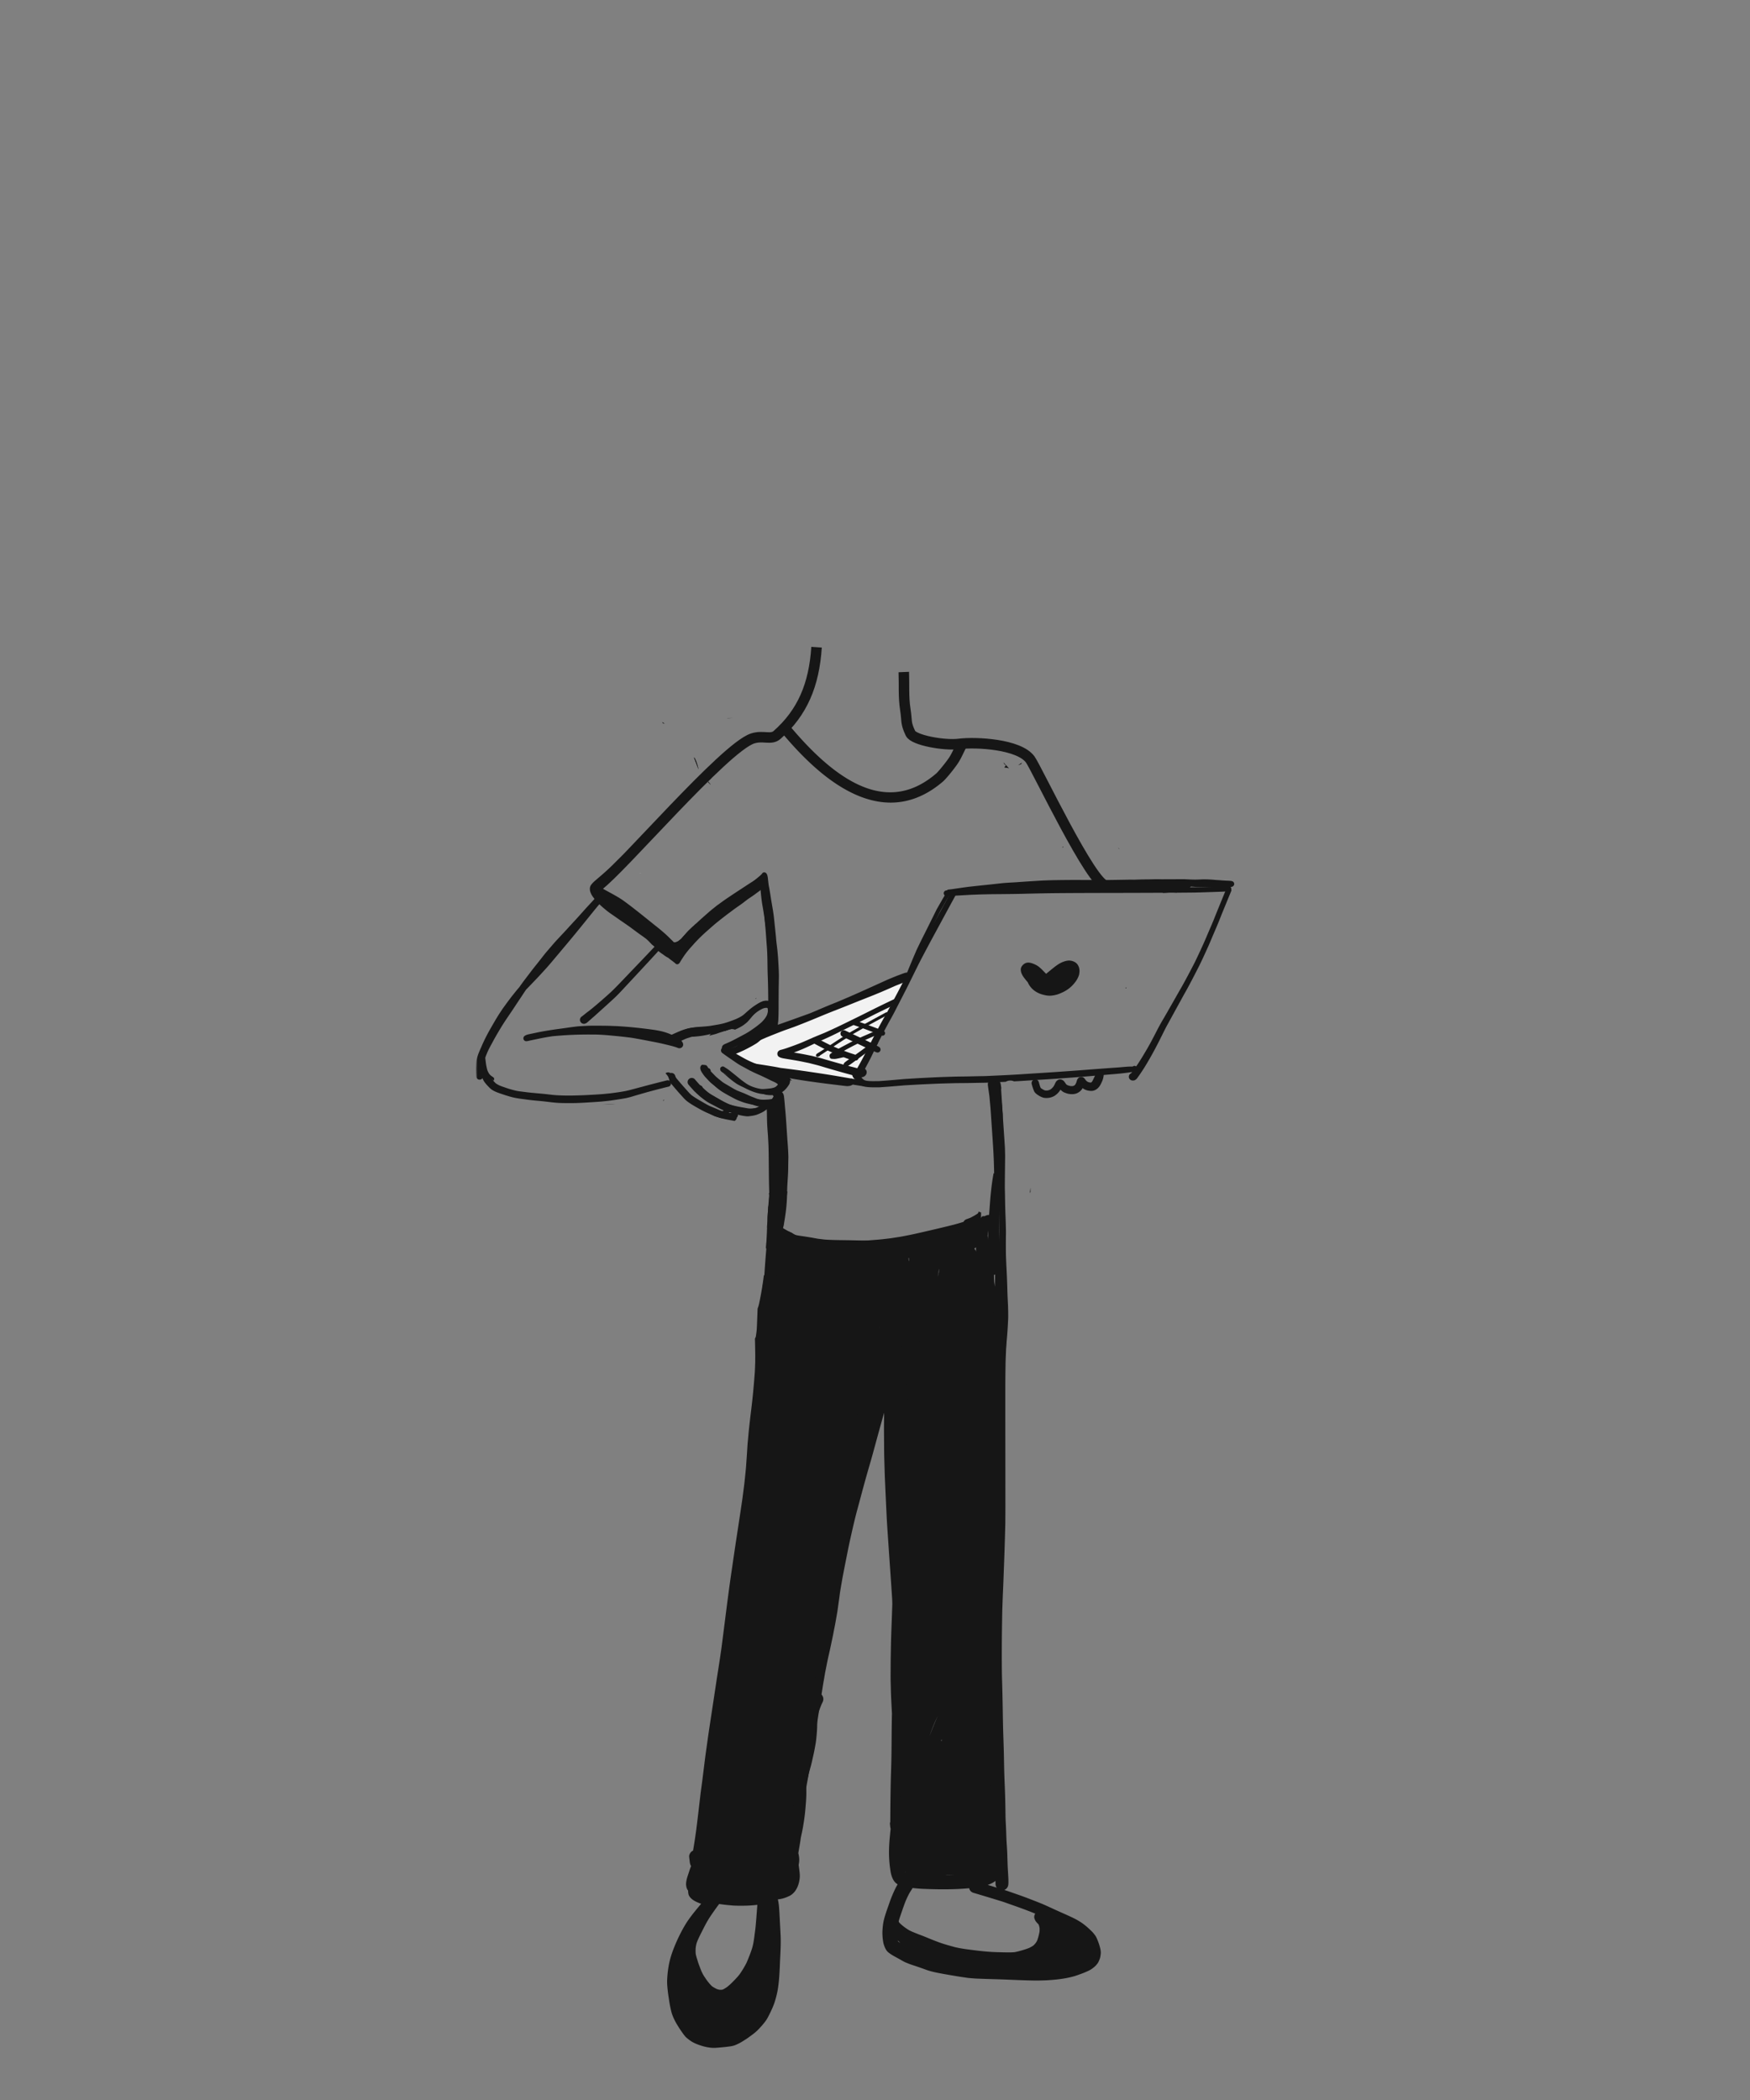 <svg width="500" height="600" xmlns="http://www.w3.org/2000/svg" xmlns:xlink="http://www.w3.org/1999/xlink"><rect width="100%" height="100%" fill="#808080" stroke="none"/><defs><path id="a" d="M.057.044h1.784v.343H.057z"/><path id="c" d="M0 .24h37.336v54.938H0z"/></defs><g fill="none" fill-rule="evenodd"><path d="M233.301 184.913C232.6 195.687 229.263 203.596 222 210c-1.714 1.512-4 0-7 1-8.092 2.697-37.565 37.337-44 42m87.225-60.991c.144 3.552-.125 7.145.431 10.656.537 3.385.007 3.77 1.481 6.864.942 1.977 9.671 3.553 13.857 3.023 4.875-.617 17.164.038 20.363 4.448 1.841 2.538 17.643 36 21.643 36" stroke="#161616" stroke-width="3"/><path d="M225.483 207.196c15.327 18.399 29.267 24.76 42.014 13.793l.146-.137c.685-.683 2.504-2.882 3.469-4.312.225-.334.448-.703.673-1.11l.23-.455c.48-.967 1.476-3.027 1.87-3.558l.061-.074 2.208 2.031-.061.113c-.26.516-1.262 2.63-1.681 3.391a17.65 17.65 0 01-.813 1.34l-.29.419c-1.224 1.729-3.16 4.029-3.855 4.627-7.865 6.765-16.421 7.682-25.291 3.635-6.85-3.126-13.605-9.027-20.493-17.195l-.492-.588 2.305-1.92z" fill="#161616" fill-rule="nonzero"/><path d="M212.032 207.106a.963.963 0 00.082-.106c-.027.037-.055.071-.082.106m-13.696 9.467c.343.89.686 1.779 1.016 2.674l.228.62a16.311 16.311 0 00-.722-2.479 6.52 6.52 0 00-.411-.784 4.616 4.616 0 00-.167-.176l.056.145m-8.994-10.019c.03.045.059.09.087.136a3.17 3.17 0 01.536.014c-.157-.079-.312-.159-.468-.239-.114-.059-.23-.117-.34-.184.062.092.125.182.185.273" fill="#161616"/><g transform="translate(207.68 205)"><mask id="b" fill="#fff"><use xlink:href="#a"/></mask><path d="M1.575.075C1.087.129.592.167.102.127l-.045.26C.245.37.432.35.619.326A8.083 8.083 0 001.841.044l-.266.031" fill="#161616" mask="url(#b)"/></g><path d="M212.032 207.107c.03-.034.056-.07.081-.106l-.081.106m3.818 78.173l.057.14.287-.308-.343.169m75.929-67.274c-.302.23-.6.452-.909.662.3-.123.6-.241.903-.356.056-.154.119-.305.186-.454-.058.05-.118.1-.18.148m-20.125 135.009l-.779 3.9 1.653-.011c.282-.002.565-.006.847-.01l1.263-3.92c-.995.017-1.99.03-2.984.04" fill="#161616"/><path d="M212.032 207.106c.03-.034.056-.068.082-.105l-.082.105m-13.682 9.467c.052.11.103.22.156.329l.118-.11a5.029 5.029 0 00-.138-.188 5.21 5.21 0 00-.206-.176l.07.145m79.734 222.875a263.503 263.503 0 00-.77 3.025l-.47 3.117.06 1.434c.036.863.06 1.728.083 2.592l.009.316c.09-.37.183-.738.283-1.107l.94-3.511c.01-.675.023-1.348.047-2.023.052-1.6.106-3.199.16-4.798l.014-.41-.356 1.365" fill="#161616"/><path d="M198.336 216.573c.174.452.348.903.52 1.355l.06.08-.017.03c.153.402.304.805.453 1.209l.228.62a16.311 16.311 0 00-.722-2.479 6.52 6.52 0 00-.411-.784 4.616 4.616 0 00-.167-.176l.056.145m14.678.327l.018-.021-.018.021m-10.682 6.525l-.033.09.621.596.15.013a5.258 5.258 0 01-.287-.301 5.055 5.055 0 01-.4-.62c-.016.076-.034.15-.05.222" fill="#161616"/><path d="M274.757 353.44l-.004-.004h-.001l.18.162c.59.524 1.209 1.02 1.744 1.444l.09.072.048.041.027.022.005-.033.01-.037c-.565-.42-1.07-.835-1.402-1.11a42.74 42.74 0 01-.661-.566.117.117 0 01-.036.008m-6.522 9.203l-.027.18-.046.305-.075.508-.076.51-.09.609c.102-.387.209-.77.318-1.156l.01-.034.012-.045.011-.042.032-.113.03-.106a5.531 5.531 0 00-.062-.591 1.401 1.401 0 00-.025-.107l-.012.082zm-1.416 130.018a70.34 70.34 0 00-1.207 3.245l.105-.264c.74-1.853 1.282-3.192 1.745-4.302l.09-.22.269-.657a114.84 114.84 0 00-1.002 2.199" fill="#2C2C2C"/><path d="M256.634 554.735l-.036-.069a7.047 7.047 0 01-.074-.25c.046.059.099.114.153.167.19.186.392.37.62.56a12.917 12.917 0 01-.663-.408zm-51.09 13.761a5.535 5.535 0 01-.719-.196 9.26 9.26 0 01-1.37-.781c-.36-.322-.675-.697-.98-1.059l-.158-.19c-.204-.265-.42-.548-.617-.841l-.248-.374-.25-.373c-.352-.53-.621-1.098-.862-1.633a91.89 91.89 0 01-.788-2.092c-.085-.235-.16-.481-.225-.7l-.01-.037-.087-.284c-.17-.545-.343-1.106-.453-1.69a9.529 9.529 0 01.02-1.945c.051-.335.109-.622.18-.905.09-.356.23-.701.388-1.082.346-.8.752-1.6 1.11-2.306l.198-.392.05-.1.016-.03c.443-.872.9-1.774 1.396-2.63.521-.894 1.11-1.75 1.717-2.622a79.23 79.23 0 011.611-2.232c1.039.145 1.892.247 2.684.32.395.035.788.072 1.182.108.246.023.489.03.756.037l.093.002c.095.003.19.006.285.011.3.012.609.018.97.018.311 0 .623-.003.935-.009l.219-.002a35.036 35.036 0 003.8-.251l-.007.026-.002.032-.02.282c-.07 1.024-.15 2.024-.219 2.867l-.002.037-.063.795-.009.107a95.966 95.966 0 01-.173 2.012c-.066.673-.158 1.353-.239 1.954l-.014.103-.093.715.017-.036-.017.076c-.147 1.078-.314 2.3-.66 3.43-.382 1.247-.883 2.467-1.368 3.647l-.01.026-.055.127c-.09.209-.192.446-.309.661-.199.37-.407.742-.616 1.105a32.206 32.206 0 01-1.168 1.827l-.13.163-.24.301a8.015 8.015 0 01-.485.551l-.081.089-.165.179c-.186.209-.38.407-.58.609-.094.093-.185.185-.276.278a17.2 17.2 0 01-1.558 1.43c-.416.305-.81.553-1.206.755-.145.05-.293.093-.436.125a4.867 4.867 0 01-.66-.013zm81.037-10.688l-.075-.002c-1.127-.024-2.406-.053-3.643-.139-2.275-.153-4.558-.455-6.766-.745-1.255-.186-2.47-.379-3.67-.708l-.104-.03c-1.26-.347-2.554-.703-3.795-1.145a81.463 81.463 0 01-3.695-1.453 69.513 69.513 0 00-1.821-.717 75.864 75.864 0 01-1.813-.713l-.065-.027c-.572-.237-1.156-.48-1.674-.808-.38-.241-.772-.513-1.235-.856l-.068-.055c-.43-.347-.872-.705-1.24-1.123a2.677 2.677 0 01-.096-.148 6.624 6.624 0 01-.054-.22c.22-.792.486-1.574.694-2.166l.253-.733.013-.037c.316-.914.673-1.95 1.065-2.925.338-.772.662-1.446.989-2.061.168-.315.365-.617.554-.909l.104-.16c.102-.155.208-.322.306-.497l.565.06.567.054c.597.058 1.214.101 1.837.129 1.409.06 2.883.1 4.384.122.49.006.98.009 1.469.009 2.509 0 4.748-.088 6.844-.27l.242-.021.256-.023c.113.611.58 1.125 1.188 1.304 2.011.595 4.096 1.223 6.372 1.92l1.813.555c.466.144.933.313 1.384.477l.028.01.069.025c.206.074.411.147.617.219 2.257.786 4.878 1.713 7.402 2.754-.285.434-.37.974-.22 1.404.079.227.157.41.245.579.086.162.205.304.32.442.038.046.076.09.113.137.08.1.174.188.264.275.064.061.11.104.153.148.053.088.103.181.15.276.085.254.154.534.213.854.022.342.014.693-.025 1.104-.18.926-.395 1.73-.66 2.455a5.838 5.838 0 01-.445.748c-.17.201-.398.464-.654.693-.36.248-.756.472-1.249.705a19.19 19.19 0 01-1.649.563c-.818.237-1.645.479-2.464.627a20.04 20.04 0 01-1.768.067c-.528 0-1.08-.013-1.525-.024zm-16.216-22.153l.214-.033.706-.003 1.044-.005.232-.001h.232c-.693.015-1.431.037-2.325.057-.086.003-.17.005-.256.006l.153-.021zm-11.647-.708l-.035-.011-.065-.126-.03-.088c.036.078.088.153.153.23l-.023-.005zm2.385-26.962l.03-.071.032-.072-.036.096-.026.073v-.026zm7.759-10.589l.183-.454v.244l.022.235a1.693 1.693 0 00-.205-.025zm-.965-7.085l.013-.029.013-.027a254.874 254.874 0 00-2.203 5.389l-.105.263a70.228 70.228 0 011.207-3.244c.293-.663.617-1.375 1.022-2.241l.02-.047h.002c.011-.02.021-.042.031-.064zm-14.762-107.649l.071-.017.048-.016.022.099.03.106.036.132a5.562 5.562 0 00-.207-.304zm-1.882-3.651l-.035.428-.007.01c.015-.143.03-.29.042-.438zm3.485-3.765l.018-.18c.174-1.772.435-3.551.69-5.273l.005-.033c.118-.797.234-1.594.344-2.39.139-.494.392-.927.752-1.29l.591-.457a2.968 2.968 0 012.252-.296 2.97 2.97 0 011.747 1.345c.262.454.396.95.399 1.476l-.056.417-.05.363c-.1.732-.204 1.464-.308 2.197l-.083.584-.167 1.195.017-.04-.019.054-.026.198-.029.204c-.336 2.603-.584 5.258-.822 7.826-.092.997-.185 1.99-.282 2.985l-.869 8.843-.34 3.458c-.08.825-.117 1.67-.154 2.488l-.009.186-.04.842-.085 1.606-.077 1.468-.008-.419c-.04-.947-.078-1.876-.122-2.803-.01-.211-.018-.422-.025-.633l-.007-.172-.001-.028c-.019-.49-.039-1.045-.08-1.576l-.105-1.363-.105-1.363a47.955 47.955 0 00-.187-1.844c-.02-.176-.041-.352-.06-.529l-.005-.05-.022-.192a41.961 41.961 0 00-.22-1.787c-.043-.29-.085-.578-.126-.868l-.005-.034a42.42 42.42 0 00-.345-2.149l-.178-.911-.175-.902a5.653 5.653 0 00-.103-.403 6.675 6.675 0 01-.053-.193l-.065-.249-.223-.858c-.25-.95-.574-2.063-1.088-3.109a4.136 4.136 0 00-.242-.402 19.337 19.337 0 00-.298-.392 1.6 1.6 0 00.016-.133c.073-.056.153-.091.229-.125l.049-.018c.062-.022.122-.043.18-.066.335-.118.56-.29.71-.545a1.2 1.2 0 00.12-.916 1.249 1.249 0 00-1.046-.88l.09-.842.084-.85v.008l.017-.18zm13.276-11.102l.077-.51.075-.507.046-.305.026-.18.013-.09c.041.16.075.469.087.705l-.03.106-.032.113-.011.043-.013.045-.01.033c-.108.387-.215.77-.318 1.156l.09-.609zm-8.43-4.294l-.026-.41c.012.008.032.008.053.008h.086c-.005.264-.002.533 0 .804-.021.005-.05.01-.085.022l-.028-.424zm15.212-6.42a32.365 32.365 0 002.064 1.676l-.01.037-.006.035-.075-.064-.09-.073a39.252 39.252 0 01-1.743-1.444l-.185-.165.01.007c.012 0 .023-.005.035-.009zm-53.683-12.662c-.487.045-.976.085-1.464.126.076.249.113.51.102.776-.01.29-.06.577-.082.867a65.57 65.57 0 00-.068.995c-.039.603-.097 1.205-.139 1.808-.048.7-.095 1.401-.138 2.102-.01.648-.012 1.317.152 1.957.202.79.956 1.367 1.791 1.373.111.123.246.223.389.327l.071.053c.184.136.45.211.748.211.147 0 .296-.02.431-.058a1.36 1.36 0 00.291-.114c.269.196.635.22.93.24l.078.002c.084 0 .17-.01.256-.028l-.159.444-.127.385c-.072.218-.143.437-.212.656-.155.487-.286.892-.433 1.3l-.081.228-.323.894a12.39 12.39 0 00-.109.315l-.008.025-.016.047c-.062.18-.126.365-.2.54l-.125.295-.036.087c-.507.975-1.056 1.961-1.54 2.832l-.035.064c-.194.346-.386.692-.577 1.04l-.163.295-.18.326-.082.15c-.29.523-.578 1.045-.87 1.567l-.048.085a27.183 27.183 0 01-.914 1.547l-.026.214a92.342 92.342 0 01-1.165 7.024c-.067.33-.14.657-.214.985a7.25 7.25 0 01-.361 1.126l-.007.185-.102 2.677c-.021.558-.04 1.116-.063 1.673-.02.492-.038.983-.08 1.473-.053.65-.154 1.296-.241 1.942a2.734 2.734 0 01-.265.629c.039 1.398.065 2.904.085 4.666.003.256 0 .51-.003.766l-.005.365v.436c0 .278.001.565-.01.849-.014.292-.024.586-.034.879l-.001.027c-.019.54-.039 1.152-.082 1.74-.298 4.024-.614 7.33-.996 10.405a406.693 406.693 0 00-.668 5.775 80.03 80.03 0 00-.165 1.71l-.006.079-.01.113-.01.122c-.027.301-.054.6-.083.902l-.004.04c-.058.615-.117 1.235-.156 1.845l-.076 1.213c-.042.687-.098 1.583-.162 2.43-.024.314-.047.63-.068.945l-.016.227-.005.074a63.63 63.63 0 01-.208 2.529c-.033.301-.064.604-.095.907l-.005.046-.035.345-.01.099c-.085.829-.172 1.685-.28 2.531-.159 1.223-.316 2.445-.473 3.666-.442 3.025-.928 6.26-1.577 10.489-.402 2.609-.807 5.379-1.133 7.604l-.014.096-.396 2.702c-.72 4.893-1.385 10.152-1.918 14.377l-.027.206c-.293 2.32-.605 4.785-.92 7.179l-.025.184-.023.176-.197 1.341a282.109 282.109 0 01-.505 3.387l-.093.585-.032.2c-.228 1.445-.488 3.084-.724 4.68-.415 2.793-.84 5.584-1.266 8.375l-.006.043-.307 2.018c-.296 1.947-.56 3.705-.806 5.503a625.48 625.48 0 01-.239 1.695l-.01.075-.012.085-.016.111c-.15 1.06-.338 2.38-.493 3.63l-.67 5.395a169.39 169.39 0 01-.283 2.14c-.12.881-.243 1.783-.346 2.673-.09.762-.178 1.523-.266 2.285-.263 2.266-.561 4.836-.886 7.364l-.102.728a146.53 146.53 0 01-.497 3.364l-.083.505c-.075.459-.15.918-.233 1.375a1.754 1.754 0 00-.552.378c-.31.312-.604.85-.56 1.351.03.311.067.618.106.927.014.101.025.202.035.304.036.321.068.606.152.885.06.203.145.383.265.569l-.032.07-.052.13c-.217.544-.4 1.1-.553 1.579l-.132.4-.039.118c-.22.663-.443 1.336-.552 2.02a6.436 6.436 0 00-.082.762c-.013.221.026.46.06.671l.01.064c.07.452.26.886.518 1.193-.011.312.04.637.087.925.093.574.504 1.03.804 1.326a4.3 4.3 0 00.535.426c.133.093.337.23.551.34.21.109.418.209.635.305.392.176.785.321 1.117.44-.56.655-1.1 1.304-1.649 1.98-.7.862-1.31 1.658-1.868 2.437a28.367 28.367 0 00-1.656 2.654 47.197 47.197 0 00-2.676 5.704c-.79 2.007-1.302 3.894-1.566 5.77a32.005 32.005 0 00-.304 3.14c-.045 1.084.057 2.13.185 3.286.064.583.152 1.168.245 1.765l.034.225.01.062.083.567c.09.628.202 1.268.334 1.901l.008.032c.093.447.198.942.328 1.423.232.865.608 1.759 1.217 2.897.244.457.522.898.746 1.25l.141.229.02.032c.125.202.247.399.376.583l.635.916c.323.466.628.854.93 1.187.148.16.322.301.476.426l.052.042c.289.236.611.477.961.713.862.585 1.866.96 2.823 1.275 1.161.387 2.299.612 3.381.672.114.005.227.008.341.008.42 0 .845-.037 1.256-.072l.055-.004.12-.01.299-.026c.254-.021.507-.043.762-.068l.29-.03c.243-.023.486-.046.728-.077a23.5 23.5 0 01.473-.058c.579-.07 1.165-.14 1.714-.308.54-.164 1.069-.421 1.562-.672.307-.155.6-.32.871-.49l.593-.376.594-.377c.202-.126.396-.27.568-.396l.12-.087.259-.187.08-.058.1-.072c.294-.214.597-.435.887-.66a13.088 13.088 0 001.6-1.447c.26-.28.517-.561.77-.847.188-.212.366-.43.546-.648l.063-.078c.265-.328.606-.764.891-1.242.11-.184.214-.379.313-.568l.025-.047.013-.027.02-.038c.312-.592.615-1.21.928-1.89.375-.813.668-1.553.9-2.26.212-.646.388-1.324.548-1.96.312-1.249.523-2.623.683-4.456.111-1.283.194-2.709.26-4.487.026-.725.062-1.45.099-2.173.097-1.979.199-4.026.094-6.035l-.055-1.058-.056-1.057-.11-2.087-.035-.716c-.057-1.15-.116-2.34-.229-3.508a14.555 14.555 0 00-.295-1.78 10 10 0 001.135-.188c.636-.146 1.281-.378 2.092-.754 1.373-.634 2.403-2.092 2.826-4 .147-.664.217-1.202.22-1.693.001-.41-.03-.84-.094-1.35l-.067-.556-.015-.114a56.484 56.484 0 00-.153-1.183c.152-.773.196-1.454.132-2.08a9.007 9.007 0 00-.23-1.297c.145-.866.293-1.732.441-2.6.08-.463.148-.925.222-1.439l.06-.41c.09-.435.186-.87.283-1.307.292-1.317.49-2.63.702-4.087.23-1.587.354-3.132.483-4.845.115-1.54.136-2.869.062-4.062l-.04-.634-.001-.026-.002-.028c.085-.385.179-.77.272-1.155l.048-.197.109-.454c.044-.183.085-.367.127-.55.118-.52.227-.989.356-1.453l.146-.52c.141-.503.283-1.006.414-1.51.14-.54.263-1.096.388-1.668l.068-.303.113-.51c.116-.514.218-.977.31-1.445a71.8 71.8 0 00.4-2.197c.135-.816.207-1.61.28-2.492l.009-.09c.047-.567.101-1.21.12-1.832l.006-.17v-.04c.009-.292.018-.595.013-.892l-.007-.335-.007-.324a13.739 13.739 0 00-.012-.362l-.003-.055a7.738 7.738 0 01-.004-.705c.091-.49.223-.98.404-1.5.075-.215.154-.429.234-.643l.037-.097.106-.284c.141-.381.287-.76.435-1.136.104-.23.21-.458.325-.684.256-.505.318-.98.19-1.451a1.896 1.896 0 00-.866-1.125 1.808 1.808 0 00-.428-.182l.269-1.334.304-1.54c.098-.5.185-1.015.264-1.498l.124-.733c.293-1.693.584-3.389.874-5.083.59-3.43 1.147-6.74 1.66-9.836.437-2.64.84-5.411 1.195-7.856l.014-.098.186-1.275c.02-.146.04-.292.058-.439l-.073.43c.184-1.253.352-2.506.52-3.76l.01-.074.319-2.105.317-2.104.084-.552c.18-1.2.382-2.421.56-3.499l.01-.06.085-.521a1909.64 1909.64 0 001.228-7.706l.321-2.043-.087.723-1.443 14.54-.038.403c.075-.333.136-.675.197-1.018l.032-.181c.35-1.934.717-3.79 1.126-5.843l.07-.362.073-.36c.267-1.34.524-2.707.772-4.029l.022-.109.028-.153.197-1.048c.215-1.138.386-2.316.538-3.356l.011-.073c.062-.427.125-.855.19-1.28l.004-.03.082-.628.07-.562.02-.144c.15-1.163.304-2.349.437-3.518.225-1.994.473-4.137.744-6.302l.104-.83.022-.163c.46-3.67.984-7.829 1.527-11.84.53-3.91 1.035-7.373 1.548-10.586a2.1 2.1 0 01.378-.86c.084-.116.183-.235.294-.353l.035-.033.034-.035c.186-.183.395-.344.602-.466.207-.12.431-.216.664-.284l.034-.277.058-.572c.1-.991.232-2.025.338-2.855.046-.355.091-.71.135-1.067l.021-.136c.082-.514.16-1.001.246-1.49a.91.91 0 00.523-.26c.16-.162.307-.445.277-.671a4.448 4.448 0 01-.038-.592c.142.314.275.598.396.873.307.81.525 1.702.688 2.804.176 1.388.315 2.806.45 4.177l.006.062.004.045.1 1.018.007.068.007.072a2.923 2.923 0 01.481 1.612l-.105.78-.084.535c.049.501.097 1.002.141 1.503.171 1.897.315 3.553.44 5.062l.088 1.058.083.968c.018.215.037.43.058.646.04.433.085.935.113 1.415l.085 1.568c.136 2.476.278 5.037.332 7.612l.015.756c.027 1.275.054 2.551.07 3.827l.01.908.001.074v.073c.014 1.15.027 2.34.06 3.508l.023.828.045 1.623.003.079c-.006 1.719-.014 3.437-.025 5.154l-.005.912v.178c-.016 2.562-.032 5.468-.117 8.29v.047c-.025.78-.049 1.562-.072 2.342l-.003.132a845.654 845.654 0 01-.214 6.713c-.06 1.634-.115 3.266-.169 4.9-.048 1.495-.097 2.975-.151 4.455l-.06 1.617c-.095 2.54-.193 5.169-.228 7.771-.007.5-.016 1-.026 1.498a177.79 177.79 0 00-.036 3.15c0 .385-.002.77-.005 1.157l-.002.283v.068c-.007 1.029-.016 2.092.015 3.147.012.43.022.862.033 1.294l.003.106a120.4 120.4 0 00.108 3.29l.05 1.001c.053 1.074.107 2.147.17 3.22-.014.62-.027 1.24-.038 1.86a453.286 453.286 0 00-.056 5.059l-.001.154a796.355 796.355 0 01-.03 3.438 276.094 276.094 0 01-.102 5.125l-.031 1.005a279.284 279.284 0 00-.09 3.186 592.006 592.006 0 00-.119 9.327l-.005.714-.004.632-.001.461a1.938 1.938 0 00-.098.605c.033.251.056.477.074.687.019.257.063.482.13.686l-.029.264-.03.266c-.06.545-.111 1.09-.161 1.636l-.045.48a44.431 44.431 0 00-.21 4.1 33.247 33.247 0 00.318 4.561c.088.636.177 1.292.36 1.924.174.604.4 1.126.668 1.553.277.444.626.786 1.131 1.109l-.031.043-.031.051c-.288.475-.56.997-.882 1.697a41.787 41.787 0 00-.977 2.297c-.175.45-.335.912-.49 1.36l-.16.458-.163.46c-.4 1.136-.815 2.312-1.129 3.497-.19.717-.325 1.515-.404 2.375-.056.612-.114 1.325-.086 2.028.031.846.11 1.593.238 2.285.088.482.238.95.485 1.517.257.59.56 1.024.927 1.329.648.537 1.366.954 1.984 1.29.553.302 1.107.606 1.656.916l.126.072.064.037c.208.117.416.234.627.345.377.201.78.362 1.168.517l.171.068c.524.212 1.087.395 1.583.557l.222.072c.67.222 1.335.453 2.001.685l.053.019c.232.081.463.166.693.25.37.137.732.27 1.093.384.71.23 1.425.394 2.031.527 1.377.294 2.787.54 4 .75l.267.044c1.293.222 2.63.453 3.973.64.146.02.292.042.439.066l.056.008c.29.044.59.09.883.115l.655.055.655.055c.44.037.892.053 1.329.068l.032.002.16.005.31.014c1.39.056 2.766.096 4.292.141 1.404.039 2.832.096 4.213.153l.223.009c1.44.06 2.922.12 4.381.162l.336.009h.029c.868.025 1.767.05 2.65.05.33 0 .658-.004.987-.011l.287-.007.031-.001c.612-.015 1.244-.029 1.865-.067a64.828 64.828 0 002.274-.182c1.947-.192 3.729-.511 5.294-.95.363-.1.723-.229 1.072-.352l.183-.067c.421-.147.898-.315 1.356-.496.48-.189.986-.407 1.544-.667.505-.234.999-.556 1.555-1.015a5.604 5.604 0 001.035-1.116c.253-.352.41-.763.563-1.162l.04-.104c.152-.396.205-.817.258-1.227l.025-.202a3.21 3.21 0 00.011-.554 5.523 5.523 0 00-.159-1.033 16.317 16.317 0 00-.92-2.709 9.677 9.677 0 00-.281-.591c-.13-.254-.31-.48-.485-.7l-.058-.075a7.536 7.536 0 00-.58-.671 36.59 36.59 0 00-.861-.83c-.904-.844-1.779-1.523-2.67-2.074a20.303 20.303 0 00-1.894-1.042 86.83 86.83 0 00-2.663-1.22l-.327-.147-.786-.351-1.755-.798-.388-.178c-.582-.266-1.165-.533-1.748-.797-1.282-.582-2.599-1.092-3.872-1.583l-.477-.185c-1.397-.544-2.55-.97-3.627-1.343l-1.111-.39c-1.117-.393-2.27-.8-3.421-1.15a1290.21 1290.21 0 00-4.205-1.278c.328-.11.667-.25 1.006-.413.32-.152.597-.307.847-.476.587-.393 1.072-.883 1.62-1.638.24-.333.404-.75.542-1.113.108-.292.182-.593.226-.918.062-.458.115-.912.077-1.418a43.105 43.105 0 00-.04-.527l-.014-.178c-.06-.772-.167-1.556-.27-2.314l-.008-.06-.007-.048a43.144 43.144 0 00-.353-2.208 70.932 70.932 0 00-.563-2.617l-.01-.052a73.632 73.632 0 01-.153-.659l-.041-.181c-.037-.163-.07-.316-.113-.468a9.468 9.468 0 00-.167-.534 2.009 2.009 0 00-.204-.528l.037-.353.019-.177.005-.05c.015-.142.03-.283.052-.42a7.689 7.689 0 00-.242-.606 5.083 5.083 0 00-.467-.822 4.852 4.852 0 00-.135-.192 4.272 4.272 0 01-.006-.21c-.002-.166-.004-.333-.059-.49a.835.835 0 00-.286-.408l-.007-.473-.03-1.44-.025-.96-.008-.31-.012-.417-.002-.101a174.21 174.21 0 01-.08-3.844l-.027-4.022-.028-4.045c-.021-3.283-.006-6.712.007-9.738v-.067l.012-2.58c.006-1.671.027-3.354.05-5.074l.017-1.265c.016-1.375.067-2.774.116-4.129l.006-.147.001-.033.012-.332.01-.301c.019-.488.037-.976.051-1.464.25-7.926.508-16.123.64-24.454.053-3.297.124-6.62.2-10.02l.064-2.955c.059-2.78.145-5.61.228-8.346l.002-.05.002-.07.002-.067c.042-1.39.083-2.78.123-4.172l.008-.287.005-.17.005-.18c.11-3.939.224-8.011.257-12.016.03-3.636.047-7.88.052-12.615.006-4.302.008-8.604.012-12.905v-.323l-.001-2.962a825.6 825.6 0 01.031-9.672c.011-1.048.047-2.103.082-3.123l.003-.093.002-.057c.028-.855.058-1.74.074-2.605.012-.714.023-1.361.03-1.988a1.51 1.51 0 01-.931-.698 8.122 8.122 0 01-.236-.541l-.069-.186a6.684 6.684 0 01-.12-.832c-.024-.374-.02-.748-.042-1.12l-.057-.926c-.035-.564-.07-1.127-.103-1.692l-.029-.48c-.68 1.053-1.965 1.622-3.244 1.27a2.874 2.874 0 01-1.123-.608 2.942 2.942 0 01-1.445-.4 2.961 2.961 0 01-1.347-3.312c.075-.274.195-.537.316-.797.17-.437.342-.873.522-1.307l.061-.148c-.207-.567-.28-1.246-.07-1.78.66-1.684 1.288-3.38 1.919-5.076.26-.699.5-1.405.737-2.113-.144-.03-.3-.045-.465-.045-.237 0-.49.03-.735.088-.295.071-.584.177-.863.279l-.083.031-.152.055c-.551.203-1.119.412-1.683.585l-.676.206-.074.022c-.99.301-2.012.613-3.04.876-2.841.72-5.732 1.39-8.45 2.014l-.064.015-.035.01-.058.013c-1.46.334-2.968.68-4.46.966l-.032.006c-.208.042-.416.083-.625.123l-.092.02c-.497.097-1.06.209-1.615.296l-2.483.383-.885.105-.093.01-.034.004c-.818.098-1.746.209-2.637.275-.408.032-.815.065-1.222.099l-.047.003c-1.071.09-2.035.167-2.993.212l-1.126.057c-1.06.055-2.147.112-3.207.134l-.118.003c-1.066.028-2.679.067-4.171.067h-.282l-1.795-.006a29.338 29.338 0 01-3.608-.247 17.968 17.968 0 01-1.943-.405l-.041-.01a5.582 5.582 0 01-.125-.035l-.165-.046-.615-.177-.087-.026-.088-.025c-.124-.032-.245-.062-.365-.094a.765.765 0 00-.282-.084l-.04-.008.05-.146c-.063-.028-.126-.054-.189-.08l.19.079v-.003c-.825-.36-1.62-.752-2.359-1.277a8.36 8.36 0 01-1.545-.706c-.747-.444-1.568-.833-2.115-1.535-.216-.277-.471-.555-.643-.87-.335-.615-.475-1.127-.522-1.82-.04-.574.11-1.165.277-1.712.187-.605.42-1.196.63-1.793.27-.767.531-1.536.787-2.306a43.96 43.96 0 01.032-.846c-.653.06-1.307.122-1.96.184zm73.114.142l.218-.43-.016-.975c-.001-.057-.001-.115-.003-.172l-.199 1.576" fill="#161616"/><path d="M218.877 356.546l-.02.283.035-.052a1.872 1.872 0 00.093-1.904 160.04 160.04 0 01-.108 1.673m36.187 3.818c-.44.122-.823.417-1.054.81-.254.436-.267.879-.177 1.36l.211 1.115c.027.187.052.375.081.562l.1.635c.072.792.145 1.583.244 2.372l.182 1.455a2.007 2.007 0 00-1.205-.044c-1.053.29-1.744 1.444-1.425 2.51l.195.65c-.154.379-.148.765-.073 1.182.099.545.175 1.095.32 1.628l.359 1.33c.176.654.347 1.31.529 1.96.399 1.425.795 2.852 1.206 4.273.784 2.709 1.683 5.38 2.563 8.058l.099.96c.13 1.258.217 2.522.324 3.783l.431 5.049c.057.663.105 1.328.151 1.992.08 2.143.143 4.288.349 6.42.04.434.143.798.46 1.115a1.58 1.58 0 001.113.462 1.59 1.59 0 001.575-1.576c0-.551.024-1.106-.015-1.656l-.06-.829-.121-1.7c-.015-.496-.027-.992-.04-1.487.064.006.128.01.193.01 1.011 0 1.971-.877 1.923-1.924-.075-1.587-.237-3.173-.368-4.754-.122-1.489-.255-2.976-.385-4.463-.105-1.196-.236-2.388-.365-3.58l.065-.036a1.54 1.54 0 00.549-.55c.222-.379.227-.757.154-1.176l-.092-.526c-.345-2.863-.536-5.742-.75-8.617-.229-3.086-.435-6.174-.646-9.262l-.174-2.56c-.027-.403-.142-.756-.433-1.047a1.485 1.485 0 00-1.047-.434c-.765 0-1.535.674-1.48 1.48l.115 1.7a2.058 2.058 0 00-.542-.257l-.17-1.103-.225-1.416-.165-1.034c-.086-.538-.127-1.091-.31-1.607-.157-.446-.392-.81-.81-1.055a1.77 1.77 0 00-1.359-.178" fill="#161616"/><path d="M256.77 368.133l-.014.105.013-.105m-1.354-3.151l.008.002.072.042c.05.048.098.097.146.15.07.097.135.196.198.297a1.332 1.332 0 00-.014.19 3.07 3.07 0 00-.024.363c.002.225.06.42.139.625.076.194.156.385.246.573.08.166.2.305.327.437.083.086.181.158.287.214a30.6 30.6 0 01-.026.216c-.119.836-.269 1.667-.414 2.497l-.134.763c-.048.269-.109.537-.168.803-.032.138-.06.281-.094.423a4.621 4.621 0 01-.341-.638c-.164-.413-.304-.83-.413-1.261a16.301 16.301 0 01-.295-1.574 32.872 32.872 0 01-.174-2.08 18.907 18.907 0 01-.021-1.996l.005-.01a3.82 3.82 0 01.185-.043 3.89 3.89 0 01.506.007m-.203-.033c.045.004.089.01.133.018l-.133-.018m1.455-2.612a.717.717 0 00-.495.509c-.588-.185-1.254-.135-1.844 0-.357.08-.72.242-.992.492a2.174 2.174 0 00-.35.41c-.127.19-.21.395-.294.61-.068.172-.065.38-.078.563-.011.145.009.299.014.444.012.328.028.655.055.983.025.286.064.572.097.857.038.337.077.673.12 1.009.099.768.228 1.525.394 2.282.148.678.363 1.323.638 1.96.261.607.58 1.176 1.078 1.621.245.22.508.374.819.478.131.042.418.057.55.007.034-.014.069-.026.103-.039a.833.833 0 00.367-.215c.245-.196.435-.47.537-.769.104-.308.146-.641.212-.96.09-.435.16-.875.227-1.316.045.156.09.31.138.465.144.464.326.914.503 1.366.316.805.654 1.604 1.152 2.315.112.16.237.313.363.462.157.185.361.328.556.469.163.116.342.214.515.314.212.12.421.235.641.342.277.134.61.078.774-.204.147-.25.074-.64-.203-.774a8.695 8.695 0 01-1.221-.71 3.064 3.064 0 01-.395-.41 7.448 7.448 0 01-.662-1.143 1.142 1.142 0 001.002-.56c.159-.273.181-.571.114-.874-.21-.945-.486-1.87-.77-2.795-.237-.772-.46-1.55-.737-2.31-.2-.543-.374-1.097-.624-1.62-.12-.25-.309-.474-.497-.674a1.198 1.198 0 00-.15-.134 41.34 41.34 0 00-.054-.367 4.394 4.394 0 00-.305-1.1 1.756 1.756 0 00-.21-.384c-.122-.164-.265-.285-.414-.423a.737.737 0 00-.494-.202c-.06 0-.12.008-.18.025m17.554-11.72l-.093.221.093-.221m1.168-1.196a1.256 1.256 0 00-.734.408c-.26.284-.388.66-.528 1.011-.19.45-.38.904-.544 1.365-.252.319-.405.72-.41 1.152a8.33 8.33 0 00.046.913c0 .314.03.63.05.94.072 1.078.248 2.157.415 3.224.218 1.408.766 2.7 1.332 3.997.247.566.495 1.131.77 1.684.386.78.791 1.525 1.362 2.19.22.257.483.49.74.712.322.28.65.554.993.807.485.36.983.7 1.519.983.364.192.759.362 1.153.482.234.07.46.13.702.166.46.069.694.104 1.154.004.218-.047.434-.12.613-.256a1.917 1.917 0 00.79-.898 1.518 1.518 0 01-.349-.407 7.989 7.989 0 01-.236-.541l-.07-.187a6.786 6.786 0 01-.12-.832c-.024-.373-.019-.747-.042-1.12l-.057-.925-.08-1.294-.11-.083-.389-.292c-.764-.632-1.436-1.357-2.076-2.111a69.127 69.127 0 01-1.863-2.298c-.408-.574-.845-1.143-1.181-1.763a27.231 27.231 0 01-.887-1.765c-.094-.252-.19-.504-.267-.761-.05-.172-.102-.342-.146-.515-.048-.182-.072-.368-.124-.547a1.902 1.902 0 00-.711-1.011c.12-.459.24-.917.338-1.378.064-.304.005-.608-.22-.834a.827.827 0 00-.607-.242c-.075 0-.15.008-.226.022" fill="#161616"/><path d="M279.574 346.327l-.027.077a3.79 3.79 0 01-.151.256.996.996 0 01-.058.055c-.293.21-.597.4-.91.58-.429.248-.86.485-1.312.69-.298.12-.599.23-.904.33-.346.112-.634.312-.82.63a1.384 1.384 0 00-.138 1.058c.191.697.975 1.19 1.688.96.121-.04.243-.08.364-.124-.125.106-.252.21-.379.314a88.98 88.98 0 01-2.818 2.108c-.251.177-.44.377-.524.681a1.15 1.15 0 00.115.879c.303.52 1.037.746 1.559.41 1.386-.895 2.76-1.83 4.056-2.852.66-.52 1.248-1.155 1.821-1.769.325-.349.64-.71.933-1.088a1.488 1.488 0 01-1.775-1.469c.003-.555.007-1.11.014-1.664a1.486 1.486 0 01-.739-.277c0 .072.002.144.005.215m1.212.688l-.023.03.024-.03h-.001zm6.168-127.703c.462.018.92.089 1.356.217a18.058 18.058 0 01-.844-.87 1.9 1.9 0 00-.512.653m-65.242 129.591a7.886 7.886 0 00-2.134.73c-.132.066-.26.147-.385.236-.037.919-.058 1.838-.105 2.756-.067 1.307-.13 2.616-.213 3.92v.015c.332-.115.554-.336.76-.623.203-.282.41-.56.619-.834a7.53 7.53 0 011.078-1.086 12.74 12.74 0 012.249-1.279c.245-.094.49-.19.74-.269.358-.114.725-.178 1.087-.277.134-.037.26-.092.375-.164a7.798 7.798 0 01-1.157-.562c-.747-.444-1.568-.833-2.115-1.534-.217-.277-.472-.555-.644-.87a6.465 6.465 0 01-.09-.171l-.065.012" fill="#161616"/><path d="M221.777 342.557l-.01.063.01-.063m-.664-1.79c-.27.025-.542.049-.813.072l-.072.354c-.12.578-.242 1.156-.345 1.737-.108.602-.247 1.198-.36 1.799l-.026.137-.036.474a214.905 214.905 0 00-.238 3.865c-.024.484-.041.968-.058 1.452.034.108.073.214.115.321.108.269.218.535.387.771.143.202.297.393.46.576.323.364.704.699 1.086.998a9.747 9.747 0 001.596 1.026c.546.277 1.109.516 1.672.751.569.242 1.14.47 1.73.654.576.18 1.195.255 1.79.352 1.193.194 2.39.378 3.579.598.695.128 1.385.263 2.087.345.637.076 1.275.147 1.912.212 1.272.13 2.56.12 3.838.137 3.441.043 6.89-.045 10.33-.189.354-.015.678-.132.932-.387a1.326 1.326 0 000-1.87c-.254-.254-.578-.371-.933-.387a303.413 303.413 0 00-7.926-.223c-1.214-.02-2.428-.023-3.64-.062-.64-.022-1.28-.047-1.92-.079-.613-.03-1.222-.114-1.83-.186-.215-.026-.431-.05-.646-.075-.712-.115-1.418-.266-2.132-.38-.798-.128-1.593-.261-2.393-.376-.804-.115-1.623-.221-2.402-.452a19.202 19.202 0 01-1.931-.711c-.83-.359-1.628-.758-2.355-1.3l-.223-.174a5.26 5.26 0 01-.558-.5 3.81 3.81 0 01-.21-.374 4.814 4.814 0 01-.202-.736c-.061-.739-.004-1.478.037-2.219.022-.402.021-.805.038-1.207.019-.407.065-.809.114-1.213.086-.632.157-1.265.231-1.9.08-.574.163-1.149.263-1.72l-.948.09m33.732 39.867l-.16.066a1.878 1.878 0 00-.536.255c-.312.195-.582.46-.816.74-.695.84-1.151 1.81-1.564 2.81a52.693 52.693 0 00-1.172 3.099c-.338.99-.67 1.983-1 2.975a758.356 758.356 0 01-3.11 9.147 437.91 437.91 0 00-2.302 6.738c-.21.604-.418 1.209-.627 1.813-.34.988-.823 1.98-.845 3.043-.012.563.395 1.077.932 1.224.219.06.45.06.668.001l-.894 3.396c-.361 1.371-.703 2.747-1.049 4.123-.325 1.293-.665 2.582-.96 3.883-.715 3.147-1.447 6.29-2.097 9.453-.703 3.423-1.398 6.846-2.08 10.272l-.28 1.405c-.106.54-.253 1.07-.384 1.604-.09.368-.153.738-.202 1.114a5.24 5.24 0 00-.056.522c-.022.28.027.54.09.812.126.528.653.9 1.183.9.085 0 .17-.009.253-.026-.065.386-.129.773-.189 1.16l-.399 2.582c-.15.97-.246 1.95-.366 2.925-.132 1.07-.27 2.14-.408 3.21-.236 1.448-.466 2.896-.735 4.34a353.465 353.465 0 01-.975 5.026c-.295 1.461-.611 2.915-.924 4.372-.187.87-.333 1.75-.498 2.623a73.23 73.23 0 00-.317 1.818c-.519 3.144-.984 6.294-1.453 9.446-.504 3.394-1.03 6.785-1.553 10.177-.384 2.487-.835 4.958-1.276 7.436l-.993 5.582c-.395 2.223-.83 4.44-1.251 6.658-.067.351-.056.676.129.993.169.288.448.504.77.593.635.175 1.452-.21 1.584-.9.452-2.373.912-4.744 1.336-7.122.385-2.163.772-4.325 1.158-6.488.244-1.372.487-2.746.734-4.117.083-.462.145-.928.217-1.391l.501-3.208c.508-3.25 1.009-6.501 1.506-9.754.226-1.476.461-2.953.691-4.43.109-.695.24-1.386.36-2.08.116-.677.221-1.357.355-2.03l.58-2.904c.142-.71.314-1.413.472-2.119.352-1.56.675-3.128 1.005-4.694.144-.687.271-1.379.405-2.068.132-.668.272-1.336.39-2.006l.505-2.885c.127-.727.213-1.464.317-2.195.095-.665.187-1.33.28-1.996.102-.734.186-1.472.31-2.202.27-1.604.539-3.205.846-4.802.323-1.677.654-3.352.99-5.027.268-1.341.527-2.685.824-4.02.685-3.085 1.364-6.17 2.191-9.22.858-3.157 1.684-6.323 2.572-9.473.41-1.458.835-2.913 1.256-4.368.466-1.615.902-3.238 1.342-4.86a947.44 947.44 0 012.394-8.644l.09-.321-.002.297c-.014 1.573-.05 3.148-.04 4.721l.041 5.785c.008 1.256.046 2.507.084 3.762.05 1.534.08 3.07.15 4.602.149 3.313.302 6.628.46 9.942.155 3.25.407 6.498.62 9.745.186 2.81.392 5.619.582 8.429.234 3.44.463 6.88.688 10.32.106 1.62.172 3.243.258 4.864.082 1.572.161 3.145.242 4.718.32 6.227.355 12.465.453 18.698.051 3.181.226 6.36.433 9.533.095 1.458.223 2.914.336 4.37.123 1.577.211 3.157.277 4.737.07 1.702.108 3.406.182 5.108.035.8.083 1.6.142 2.397.03.408.06.815.093 1.221.042.541.058 1.113.236 1.628.042.15.102.29.18.419.01 2.1.03 4.2.081 6.298-.005.994.832 1.822 1.82 1.822 1.01 0 1.796-.829 1.82-1.822.079-3.212.076-6.427.094-9.641.015-2.994.022-5.987.023-8.982.001-3.182.001-6.365-.028-9.548-.028-3.082-.05-6.168-.155-9.249-.052-1.506-.093-3.012-.159-4.517-.067-1.561-.14-3.122-.197-4.683a518.64 518.64 0 00-.424-9.675c-.097-1.754-.195-3.508-.275-5.264.008-5.21.027-10.42.039-15.631.013-6.2.031-12.402.04-18.604l.012-9.352.002-2.28c0-.71.009-1.43-.027-2.14l-.134-2.653c-.039-.758-.114-1.517-.172-2.273-.244-3.167-.591-6.326-.89-9.488-.062-.665-.105-1.333-.185-1.996-.118-.98-.242-1.959-.388-2.936-.115-.766-.266-1.526-.415-2.286a34.542 34.542 0 00-.467-2.1c-.156-.591-.341-1.153-.629-1.699a1.813 1.813 0 00-.87-.807c.112-.373.224-.745.332-1.119.205-.709.447-1.41.626-2.127.085-.34.17-.681.237-1.027.114-.598.216-1.23.168-1.84a4.85 4.85 0 00-.123-.764c-.058-.235-.179-.458-.285-.674-.206-.415-.615-.734-.985-.985a2.069 2.069 0 00-.625-.263 1.44 1.44 0 00-.39-.051c-.214 0-.423.04-.65.074" fill="#161616"/><path d="M222.11 340.674l.012.16c.026.359.125.672.386.933.146.146.322.254.514.318.007-.315.019-.63.029-.945l.02-.557-.96.09" fill="#161616"/><path d="M221.113 340.767l-.336.03-.002.025c-.107 1.046-.222 2.09-.334 3.136-.108.999-.246 1.993-.365 2.99-.06.5-.117.998-.165 1.498-.03.315-.058.632-.03.948.05.58.183 1.248.641 1.656.144.132.296.252.456.362.327.191.67.257 1.045.257a1.88 1.88 0 001.795-1.368 1.89 1.89 0 000-.99l-.012-.028c.1-.734.189-1.468.285-2.202.19-1.392.378-2.784.558-4.178.107-.831.202-1.663.3-2.495l-3.836.36m100.429-58.588c.043.079.083.158.119.239l.09-.1c.046-.051.09-.103.136-.156l-.345.018m-99.424 71.259c-.05.146-.1.292-.144.44a2.398 2.398 0 00-.032.13 1.059 1.059 0 00-.531-.355 1.023 1.023 0 00-.785.103.961.961 0 00-.365.38.856.856 0 00-.129.115 1.04 1.04 0 00-.595.292c-.09.086-.17.18-.238.286-.106.143-.158.308-.217.474-.037.14-.06.282-.071.427a5.03 5.03 0 00-.037.481c-.008.272-.024.542-.047.813l-.136 1.635c-.078.947-.141 1.898-.213 2.845-.075 1.004-.137 2.007-.206 3.01l-.023.334-.044.342-.29 1.616c-.162.903-.247 1.814-.348 2.726-.039.346.22.715.505.88l.053.03a.96.96 0 00.631.546.994.994 0 00.765-.1c.203-.118.419-.353.457-.594.075-.464.142-.93.206-1.394a.695.695 0 00.653-.343c.06-.097.109-.2.147-.306a3.91 3.91 0 00.097-.52c.033-.294.038-.584.031-.88-.008-.331-.021-.662-.015-.993l.006-.326c.221-.133.388-.35.476-.611.13-.387.265-.772.377-1.165.05-.177.097-.355.142-.533.206.166.467.266.757.266.665 0 1.242-.56 1.232-1.233a46.139 46.139 0 01-.003-.783c.095-.174.144-.36.144-.558.08-.665.058-1.34.069-2.01l.007-.398.003-.048.06-1.115c.034-.628.104-1.252.074-1.881a1.401 1.401 0 00-.18-.633 20.017 20.017 0 00-.193-1.393 1.066 1.066 0 00-1.025-.78c-.496 0-.87.33-1.025.78m61.755-18.189c-.057.316-.113.634-.166.952-.429 2.605-.695 5.235-.885 7.867-.176 2.44-.374 4.879-.465 7.326-.07 1.906-.11 3.812-.134 5.718-.01.726-.01 1.452-.03 2.178l-.068.702a19.226 19.226 0 00-.084 2.739c0 .286.072.551.216.799.207.354.55.618.945.727.409.113.853.055 1.22-.159.377-.222.58-.547.726-.947.074-.201.096-.411.125-.623.035-.259.07-.517.099-.777.032-.3.058-.6.078-.9.044-.645.068-1.29.089-1.935.03-.991.032-1.984.04-2.977l.04-.377c-.041-.83-.076-1.66-.1-2.492-.04-1.33-.017-2.663-.016-3.993.001-1.442.06-2.877.122-4.317.058-1.36.083-2.718.105-4.078.025-1.494.106-2.984.175-4.477.017-.364.031-.729.044-1.093l-2.076.136" fill="#161616"/><path d="M277.969 356.148l-.015.109c.004-.037.009-.073.015-.11m4.62-6.001l-.056.007.056-.007m.306-.003c.036.003.071.008.107.014l-.107-.014m-.362-3.023c-.354-.002-.7.115-1.016.26l-.254.117a.022.022 0 01-.006.005c-.27-.083-.588-.036-.772.188-.921 1.125-1.826 2.262-2.734 3.394a1.16 1.16 0 00-.495.3c-.557.583-1.04 1.237-1.528 1.879l-.6.772c-.136.174-.271.348-.407.52a35.05 35.05 0 00-.323.362c-.18.201-.256.42-.356.664-.105.253-.023.61.109.835.136.234.379.437.646.498l.022.005a1.082 1.082 0 00.74-.067c.226.352.675.65 1.105.607a6.4 6.4 0 00.754-.11c.29-.062.572-.283.796-.463.208-.17.417-.338.628-.505l.011.798c.01.668.047 1.336.074 2.004l.034.826c.02.475.04.948.075 1.422.026.256.058.512.096.766l.06.348c.055.193.122.384.201.569a1.565 1.565 0 001.5 1.143c.282 0 .543-.072.786-.212.374-.22.568-.538.714-.931.112-.228.17-.47.173-.725a3.4 3.4 0 00.041-.52c.007-.167.017-.335.025-.502.018-.33.023-.663.032-.993.017-.638.001-1.276-.011-1.914a91.844 91.844 0 00-.068-2.059 39.085 39.085 0 00-.073-1.235 16.878 16.878 0 00-.165-1.337 3.14 3.14 0 00-.193-.672l.066-.523c.127-.753.248-1.497.499-2.22a3.69 3.69 0 01.136-.247h.003c.037.02.073.042.108.065a4.5 4.5 0 01.418.422c.092.136.17.274.248.421.218.653.322 1.328.427 2.008.046.415.09.83.118 1.247.037.58.063 1.158.086 1.738.044 1.073.034 2.149.041 3.221a257.11 257.11 0 01-.011 5.687c-.016 1.025-.013 2.051-.051 3.075-.04 1.028-.076 2.058-.117 3.086-.081 2.053-.16 4.106-.206 6.16-.048 2.08-.087 4.162-.132 6.243-.042 1.995-.243 3.983-.3 5.978-.122 4.247-.136 8.497-.156 12.745-.035 8.257-.033 16.513-.037 24.769-.001 1.896.008 3.792-.01 5.688-.009 1.05 0 2.1-.03 3.15l-.106 3.798c-.116 4.156-.287 8.31-.447 12.464-.07 1.802-.172 3.602-.23 5.403a501.87 501.87 0 00-.172 7.001 566.973 566.973 0 00-.063 12.47c.009 1.863.082 3.726.122 5.59.05 2.333.095 4.666.126 7 .025 1.954.054 3.91.114 5.863.062 2.02.13 4.037.166 6.058.038 2.104.057 4.21.131 6.314.073 2.064.164 4.13.212 6.195.05 2.138.06 4.278.158 6.415.044.976.11 1.951.159 2.927.055 1.062.096 2.124.17 3.184.07.989.152 1.976.21 2.965.057.966.096 1.932.145 2.897.05.967.163 1.93.263 2.891.101.986.225 1.981.226 2.973 0 1 .834 1.836 1.834 1.836a1.84 1.84 0 001.297-.538c.358-.358.509-.8.537-1.298.054-.939-.015-1.89-.07-2.829-.058-.994-.118-1.988-.156-2.983-.036-.972-.055-1.945-.09-2.916-.037-.987-.108-1.972-.175-2.956-.071-1.062-.096-2.128-.135-3.19-.034-.978-.087-1.956-.137-2.932-.05-.97-.058-1.941-.072-2.913a396.41 396.41 0 00-.063-3.43c-.047-2.041-.146-4.082-.223-6.122-.081-2.108-.108-4.217-.152-6.325-.041-2.013-.113-4.025-.179-6.037a335.48 335.48 0 01-.133-5.904 906.358 906.358 0 00-.14-7.043c-.043-1.841-.122-3.681-.133-5.523a553.2 553.2 0 01.04-12.49l.059-3.646c.018-1.118.068-2.236.102-3.353.056-1.812.154-3.624.223-5.436.155-4.16.323-8.32.438-12.48.034-1.277.07-2.554.105-3.83.028-1.02.021-2.042.03-3.062.017-1.891.008-3.782.007-5.674l-.01-13.043c-.003-3.928-.013-7.857-.014-11.786 0-4.246-.004-8.494.073-12.739.019-1.013.061-2.024.106-3.037a80.98 80.98 0 00.078-3.028c.009-1.323.004-2.646.001-3.968l-.33-5.366a601.686 601.686 0 00-.274-4.269c-.096-1.394-.249-2.785-.399-4.175-.152-1.412-.312-2.823-.45-4.237-.127-1.325-.209-2.656-.297-3.984-.097-1.5-.173-3-.218-4.503-.04-1.329-.016-2.663-.015-3.993 0-.155 0-.31.002-.465a5.222 5.222 0 00-.622-.6 5.074 5.074 0 00-.692-.484c-.071-.031-.143-.063-.215-.093a3.521 3.521 0 00-.576-.222l-.23-.038a2.44 2.44 0 00-.522-.056c-.039 0-.077 0-.115.002m21.021-104.876a.536.536 0 00-.004.023l.277-.342-.228-.002-.045.321m20.051 62.52s-.002 0-.002.002a.417.417 0 01-.08.032l.082-.034m.088-.062c-.008.008-.018.015-.027.022h-.003l.03-.022m-53.44-49.382c-.326.523-.653 1.042-.96 1.576l-.888 1.551-.703 1.225c-.111.195-.204.4-.304.601l-2.555 5.143c-.737 1.481-1.494 2.953-2.212 4.443l-.693 1.44c-.148.308-.274.63-.409.945-.346.802-.693 1.604-1.028 2.412a783.5 783.5 0 00-2.024 4.928l-1.102 2.52c-.34.778-.72 1.54-1.08 2.31-.167.356-.357.702-.538 1.053-.168.328-.331.661-.51.986-.468.854-.938 1.705-1.421 2.551-.856 1.497-1.71 2.995-2.577 4.486-.42.722-.83 1.449-1.239 2.178-.396.709-.801 1.414-1.185 2.13-.806 1.505-1.648 2.991-2.423 4.511-.374.733-.714 1.48-1.07 2.22a19.85 19.85 0 01-.532 1.037c-.215.388-.412.788-.536 1.216-.04.136-.067.318-.071.455-.005.18.008.358.043.535.056.279.155.536.282.79.118.237.305.464.476.66.12.137.248.27.391.385.143.114.284.233.432.34.27.197.566.324.88.428.261.088.536.13.806.169.313.042.625.073.94.091.31.018.62.029.93.03l1.679.003c.31 0 .623-.035.932-.057a524.23 524.23 0 011.767-.124c.758-.054 1.514-.124 2.271-.186l1.812-.15c.235-.02.47-.044.705-.058l3.138-.18c1.8-.104 3.601-.176 5.402-.258 1.725-.08 3.454-.113 5.182-.164 1.485-.044 2.971-.03 4.458-.057l3.174-.06c.69-.013 1.384-.012 2.075-.042 1.71-.077 3.421-.145 5.13-.232l.25-.013a2.562 2.562 0 011.3-.357c.377 0 .74.084 1.068.235.939-.05 1.878-.103 2.817-.165 1.925-.127 3.85-.25 5.776-.37 3.47-.217 6.937-.47 10.402-.74 3.427-.269 6.852-.577 10.276-.861a72.78 72.78 0 004.303-.51l.314-.037a2.24 2.24 0 01.118-.013c.196-.023.3-.044.48-.123.183-.081.328-.208.456-.361.13-.155.215-.31.215-.518a.736.736 0 00-.732-.733.746.746 0 00-.491.191c-.164.004-.33.002-.494.004-.208.003-.416.01-.623.016-.422.013-.844.052-1.264.088-.825.068-1.65.147-2.477.202-1.701.114-3.401.246-5.102.371-1.73.127-3.459.268-5.187.396-1.933.144-3.866.28-5.8.416-3.46.242-6.926.446-10.388.678-3.47.232-6.946.377-10.42.539-.744.034-1.49.033-2.234.049-1 .021-2 .042-3 .065-1.511.032-3.023.028-4.533.079-1.74.058-3.482.103-5.222.19-1.814.09-3.628.173-5.44.286l-2.955.183c-.287.018-.573.05-.86.074l-1.862.162c-.732.063-1.463.13-2.194.187l-1.817.137c-.292.022-.579.045-.872.047-1.037.004-2.087.047-3.12-.071a4.68 4.68 0 01-.765-.188 2.045 2.045 0 01-.24-.144 3.651 3.651 0 01-.54-.522 3.314 3.314 0 01-.255-.43 2.853 2.853 0 01-.067-.253l.001-.089c.042-.203.105-.4.178-.594.15-.322.319-.635.464-.957.165-.37.335-.735.504-1.101.35-.764.711-1.52 1.09-2.271.386-.762.792-1.513 1.194-2.267.4-.753.794-1.51 1.202-2.258a281.109 281.109 0 012.503-4.494c.853-1.494 1.676-3.007 2.511-4.512.39-.701.767-1.412 1.125-2.13l.722-1.448c.172-.344.322-.7.482-1.05.71-1.552 1.398-3.117 2.03-4.703.536-1.342 1.074-2.68 1.617-4.019.47-1.15.952-2.295 1.433-3.44.35-.746.688-1.497 1.05-2.237.387-.786.774-1.572 1.16-2.36.752-1.534 1.503-3.068 2.258-4.6.338-.683.675-1.368 1.012-2.052.136-.274.276-.538.428-.802l1.142-2 .418-.733c.249-.433.523-.853.787-1.277.163-.262.057-.623-.204-.775a.545.545 0 00-.278-.077.589.589 0 00-.496.28" fill="#161616"/><path d="M258.443 278.815l-49.882 21.364c2.404 2.696 4.055 4.044 4.953 4.044.899 0 10.753 1.903 29.562 5.708l17.061-31.377" fill="#F2F2F2"/><path d="M350.664 253.664c-.19.112-.274.266-.355.462-1.196 2.903-2.395 5.805-3.552 8.724-.229.542-.455 1.084-.683 1.626-.368.855-.739 1.709-1.102 2.565-.412.97-.82 1.939-1.258 2.898-.433.95-.864 1.898-1.311 2.841l-.809 1.708c-.194.411-.413.814-.62 1.22a213.626 213.626 0 01-2.933 5.517c-.462.844-.956 1.672-1.43 2.51-.562.99-1.122 1.979-1.688 2.967-.515.898-1.028 1.797-1.54 2.696-.488.855-.992 1.698-1.485 2.55a64.234 64.234 0 00-1.485 2.762 312.1 312.1 0 01-1.427 2.731c-.81 1.527-1.69 3.011-2.583 4.49a62.15 62.15 0 01-1.394 2.193 45.297 45.297 0 01-1.696 2.348 3.932 3.932 0 00-.122.172 1.084 1.084 0 00-.666.997c0 .604.492 1.058 1.079 1.079a1.61 1.61 0 00.457-.043c.233-.064.391-.182.575-.328.184-.146.314-.35.447-.543.133-.193.27-.383.409-.574.277-.382.533-.78.796-1.17a49.023 49.023 0 001.557-2.504 96.664 96.664 0 002.881-5.227c.475-.93.944-1.864 1.41-2.8.455-.918.908-1.837 1.404-2.736 1.023-1.847 2.03-3.703 3.046-5.552l1.544-2.807c.45-.818.922-1.624 1.361-2.448a262.52 262.52 0 003.02-5.809c.95-1.889 1.813-3.82 2.685-5.745.433-.957.83-1.93 1.24-2.899.371-.88.758-1.757 1.128-2.638.293-.701.59-1.4.87-2.106.269-.68.532-1.36.809-2.036.85-2.073 1.7-4.147 2.555-6.218.075-.181.017-.435-.078-.596a.776.776 0 00-.664-.382.773.773 0 00-.392.105" fill="#161616"/><path d="M350.983 253.287c-.286-.006-.575.014-.861.024l-.677.024c-.421.016-.842.023-1.263.033-.894.022-1.787.04-2.68.061-1.665.038-3.329.078-4.994.085-3.62.015-7.238-.01-10.858-.025a4089.97 4089.97 0 00-11.169-.026c-3.534-.004-7.068-.002-10.602.007-1.814.004-3.63.018-5.444.033-1.804.013-3.609.05-5.413.08-1.785.03-3.57.086-5.356.133-1.691.044-3.383.055-5.075.077l-.978.01a2.672 2.672 0 01-1.563.171 2.66 2.66 0 01-.484-.147c-.685.01-1.37.022-2.055.04-1.705.043-3.41.097-5.113.197-1.98.117-3.96.23-5.94.329-.448.022-.823.357-.823.822 0 .432.375.845.822.823 2.097-.103 4.192-.224 6.288-.345.877-.051 1.755-.074 2.633-.11.863-.035 1.73-.05 2.594-.07 1.597-.038 3.197-.04 4.795-.057 1.768-.02 3.535-.034 5.303-.079 3.597-.092 7.196-.172 10.795-.198 3.615-.028 7.23-.04 10.846-.05 3.518-.007 7.034-.012 10.55-.023 2.955-.007 5.91-.021 8.863-.034l.396-.021c.392-.02.781-.027 1.172-.027.532 0 1.064.014 1.596.034 1.545-.01 3.09-.023 4.637-.04 1.682-.02 3.365-.082 5.047-.139.773-.026 1.546-.05 2.32-.08.46-.018.92-.035 1.38-.061.197-.012.393-.025.59-.046.408-.043.85-.054 1.214-.26.232-.132.374-.444.287-.704-.004-.012-.01-.025-.013-.038a.614.614 0 00-.417-.418.548.548 0 00-.35.014" fill="#161616"/><path d="M244.467 305.943a.809.809 0 01-.049.02l.05-.02m27.42-51.426c-1.383 2.53-2.765 5.06-4.137 7.595-1.09 2.014-2.203 4.018-3.286 6.037-.549 1.022-1.102 2.043-1.644 3.069-.59 1.115-1.196 2.221-1.766 3.346-.527 1.038-1.064 2.073-1.581 3.114-.487.977-.962 1.96-1.464 2.928-.584 1.124-1.168 2.248-1.76 3.367-.503.952-1.018 1.897-1.517 2.85a95.195 95.195 0 01-1.636 3.028 162.618 162.618 0 00-1.71 3.07c-1.106 2.044-2.164 4.112-3.223 6.18-.515 1.007-1.01 2.022-1.538 3.02a120.26 120.26 0 01-1.558 2.843c-.144.255-.284.517-.44.766a1.327 1.327 0 00-.94.638c-.165.283-.252.7-.132 1.018.092.248.163.435.355.626.251.251.607.402.962.403a1.36 1.36 0 00.71-.178c.206-.121.448-.328.559-.549.132-.266.225-.53.29-.817a1.63 1.63 0 01.068-.217c.444-.961.969-1.883 1.462-2.82.25-.473.495-.947.74-1.424.254-.498.489-1.005.735-1.506.996-2.03 1.998-4.063 3.055-6.062.53-1 1.053-2 1.6-2.989.557-1.004 1.125-2.005 1.645-3.028 1.057-2.084 2.142-4.153 3.2-6.236 1.108-2.185 2.17-4.393 3.263-6.587.989-1.984 2.037-3.94 3.077-5.897 1.066-2.006 2.16-3.997 3.237-5.997a1606.27 1606.27 0 013.535-6.52l1.232-2.256a.818.818 0 00-.29-1.105.8.8 0 00-.404-.107.79.79 0 00-.7.397m47.798-12.042l.05.029.11.047-.385-.33c.074.087.149.171.225.254m10.255 8.84c-1.098.045-2.197.102-3.297.124 1.148.77 2.312 1.514 3.483 2.247.664.415 1.332.826 1.978 1.268.08.055.16.111.238.168.392-.024.786-.054 1.178-.072.392-.02.781-.026 1.172-.026.52 0 1.04.014 1.562.032.072-.156.135-.314.19-.477.16-.456.05-1.029-.187-1.434a1.82 1.82 0 00-.795-.73 19.55 19.55 0 00-1.214-.896 61.193 61.193 0 01-2.85-.167l.696.05c-.493-.036-.986-.074-1.48-.113l-.674.026" fill="#161616"/><path d="M319.686 242.475a.49.49 0 00.05.028l.107.046-.38-.325c.074.085.148.168.223.25m10.254 8.84l-.039.003c.149.095.297.19.447.283.246.153.494.302.74.456.533.335 1.061.683 1.667.88.83.273 1.677.435 2.538.57.307.049.615.092.922.134l.399.053c.271 0 .524-.07.758-.204a1.51 1.51 0 00.69-.898 1.51 1.51 0 00-.019-.858 44.054 44.054 0 00-1.398-.14c-.782-.043-1.565-.051-2.348-.073a60.148 60.148 0 01-2.9-.169l.697.05c-.496-.035-.992-.073-1.488-.112l-.666.025m-32.715 59.264l.032.076a1.946 1.946 0 01-.032-.076m5.07-.194l.02.014a1.239 1.239 0 00-.02-.014m7.865-1.837l.032.043-.032-.043m2.912-1.811a3.89 3.89 0 01-.114.371c-.11.25-.223.5-.34.747-.187.394-.364.808-.601 1.176a3.314 3.314 0 01-.215.226l-.033.02-.051.013c-.115.003-.228 0-.342-.009a3.69 3.69 0 01-.483-.123 3.28 3.28 0 01-.319-.191 19.23 19.23 0 01-.145-.118 1.42 1.42 0 01-.195-.206c-.144-.197-.287-.4-.45-.582-.44-.491-1.263-.47-1.717-.015-.245.246-.357.579-.45.903-.044.152-.092.3-.146.447a4.356 4.356 0 01-.288.527c-.044.048-.09.095-.137.14a3.28 3.28 0 01-.272.16 3.07 3.07 0 01-.326.087c-.193.011-.385.01-.578-.007a5.877 5.877 0 01-.852-.24 2.594 2.594 0 01-.261-.144 3.033 3.033 0 01-.196-.214c-.152-.223-.298-.446-.466-.66a1.63 1.63 0 00-.84-.583 1.893 1.893 0 00-.427-.043c-.264-.005-.484.099-.695.242-.382.258-.57.647-.746 1.055-.12.28-.272.546-.448.794a5.217 5.217 0 01-.59.607 3.67 3.67 0 01-.469.286 3.99 3.99 0 01-.595.163 4.62 4.62 0 01-.552.013 3.126 3.126 0 01-.342-.093 6.694 6.694 0 01-.883-.512 2.903 2.903 0 01-.176-.173 1.684 1.684 0 01-.055-.103c-.193-.495-.329-1.01-.471-1.521a1.066 1.066 0 00-1.298-.736 1.065 1.065 0 00-.736 1.297c.198.707.398 1.396.705 2.065.13.285.38.529.614.73.27.235.577.416.881.598.3.18.623.314.949.44.21.081.479.114.7.131a4.53 4.53 0 002.547-.533c.274-.146.516-.356.757-.547.177-.142.328-.312.478-.48.226-.252.424-.522.603-.807.21.232.446.434.717.61.29.187.643.3.965.418.27.1.552.159.834.2.597.09 1.179.081 1.767-.07.479-.123.914-.383 1.295-.694.303-.247.544-.569.736-.91.105.082.213.16.324.234.226.148.493.244.744.34a3.3 3.3 0 00.652.158c.276.045.55.075.83.068.628-.015 1.191-.268 1.668-.666.392-.328.693-.74.928-1.193.12-.23.232-.46.34-.695.31-.67.503-1.347.54-2.09.026-.512-.372-.986-.85-1.118a1.12 1.12 0 00-.298-.04c-.507 0-.994.339-1.126.85m-99.948-2.558c1.044.55 2.09 1.093 3.165 1.579 1.164.455 2.38.815 3.612 1.002.266.04.53.167.77.339 1.049.201 2.097.403 3.144.606 1.093.21 2.184.437 3.282.616 1.143.186 2.283.375 3.429.539 2.103.301 4.208.595 6.317.85 1.037.124 2.073.25 3.11.381.471.059.942.115 1.415.169.244.028.499.063.744.057.242-.006.476-.035.717-.071l.186-.052.403-.17c.072-.045.14-.092.207-.143 1.11.18 2.222.353 3.335.515.228.034.422.04.63-.082a.827.827 0 00.375-.488.827.827 0 00-.082-.63c-.097-.164-.291-.346-.489-.376-1.266-.186-2.529-.39-3.79-.6a.93.93 0 00-.516-.088c-.95-.161-1.9-.325-2.85-.49-2.17-.372-4.346-.726-6.525-1.05-1.867-.278-3.734-.56-5.604-.816-1.71-.235-3.425-.453-5.139-.669a64.599 64.599 0 00-2.008-.375c-1.116-.182-2.233-.37-3.35-.54-2.084-.322-4.165-.646-6.248-.963.583.322 1.17.638 1.76.95m45.718-26.276c-.383.074-.743.219-1.108.354l-.625.231c-.452.169-.905.334-1.35.517l-1.588.65c-.577.237-1.142.507-1.711.762-1.737.78-3.466 1.572-5.202 2.351-1.874.843-3.748 1.688-5.64 2.488-.856.362-1.71.724-2.565 1.088l-.243.097c-1.059.422-2.113.848-3.164 1.289-.999.42-1.993.847-2.988 1.272l-1.097.458c-.817.309-1.641.599-2.462.896-1.86.673-3.723 1.341-5.59 1.996-1.073.377-2.146.752-3.22 1.127-.416.42-.837.835-1.258 1.252-.675.667-1.318 1.37-1.976 2.054-.26.27-.52.542-.777.815.186-.086.373-.17.561-.252l2.206-.962c.883-.356 1.764-.717 2.65-1.063 1.014-.396 2.024-.801 3.05-1.16.94-.33 1.882-.653 2.811-1.014 1.061-.411 2.118-.83 3.173-1.253 1.797-.717 3.576-1.48 5.368-2.208 1.913-.778 3.846-1.507 5.762-2.277 1.506-.606 3.011-1.213 4.521-1.81 1.551-.614 3.11-1.213 4.645-1.863l-.259.11a158.379 158.379 0 002.274-.964c.845-.356 1.678-.739 2.516-1.11l.302-.128-.032.014c.01-.005.02-.01.032-.014l.169-.072c-.045.02-.09.04-.135.058.682-.285 1.384-.526 2.06-.834.304-.138.605-.286.898-.448.171-.095.343-.187.51-.287.266-.156.48-.366.639-.628.091-.16.138-.33.138-.515 0-.214-.066-.368-.159-.555a1.012 1.012 0 00-.36-.361.962.962 0 00-.495-.13c-.092 0-.185.01-.28.029m-3.535 7.653a297.134 297.134 0 00-6.833 3.327c-1.99 1.007-3.994 1.986-5.995 2.97-2.304 1.132-4.622 2.246-6.975 3.276-1.114.464-2.238.904-3.344 1.39-1.056.465-2.111.93-3.173 1.38a67.906 67.906 0 01-3.065 1.16c-.505.177-1.006.362-1.515.526a19.096 19.096 0 01-1.353.388 1.404 1.404 0 00-.649.365c-.472.452-.386 1.347.214 1.655.161.083.343.181.517.233.175.053.35.097.532.134.199.042.401.076.604.11l1.027.17 1.538.256c.98.164 1.957.348 2.93.553.528.111 1.065.203 1.588.335l1.893.48c.903.228 1.79.516 2.682.78 1.797.533 3.598 1.047 5.404 1.55.847.236 1.698.46 2.543.698.402.113.803.232 1.21.324.326.073.656.135.99.16.68.05 1.388-.478 1.512-1.149a1.134 1.134 0 000-.595 1.13 1.13 0 00-.287-.494c-.366-.365-.91-.414-1.355-.175l-.029.016a4.061 4.061 0 00-.049.022 2.886 2.886 0 01-.094-.006c-.4-.068-.792-.17-1.184-.276-.486-.13-.972-.257-1.46-.379-.973-.244-1.943-.509-2.91-.776a240.857 240.857 0 01-3.36-.95l-1.238-.36c-.497-.144-.993-.309-1.496-.432l-1.415-.35c-.3-.075-.601-.158-.904-.22-.842-.171-1.681-.349-2.525-.502a119.13 119.13 0 00-2.455-.418 81.448 81.448 0 002.592-1.042c.907-.388 1.8-.813 2.692-1.236.948-.45 1.903-.88 2.862-1.308.95-.426 1.896-.856 2.835-1.307.966-.463 1.925-.939 2.886-1.412 1.896-.933 3.785-1.881 5.679-2.819.623-.31 1.246-.62 1.867-.935.743-.378 1.483-.77 2.234-1.135 1.859-.905 3.716-1.81 5.583-2.697.366-.174.458-.691.267-1.018a.75.75 0 00-.629-.368c-.133 0-.26.04-.389.101" fill="#161616"/><path d="M232.035 296.834c-.23.394-.1.944.306 1.17.528.29 1.056.578 1.593.853l1.673.858c.788.403 1.606.745 2.413 1.106a48.71 48.71 0 002.314.966c.862.334 1.723.665 2.6.961.217.074.444.126.67.17.303.06.619.12.928.083a.748.748 0 00.715-.546c.087-.311-.049-.682-.34-.839a5.086 5.086 0 00-.844-.367c-.219-.07-.44-.137-.659-.21-.485-.16-.97-.321-1.448-.5-.919-.343-1.83-.701-2.741-1.065l-1.37-.605c-.357-.157-.722-.303-1.069-.48l-1.722-.879a65.838 65.838 0 01-1.85-.982.89.89 0 00-.432-.112.846.846 0 00-.737.418m8.794-2.451a.955.955 0 00-.566.435.955.955 0 00-.095.73c.06.22.222.467.435.567l5.117 2.414c.774.364 1.548.729 2.324 1.088.811.377 1.621.757 2.455 1.08a.87.87 0 00.457 0 .865.865 0 00.514-.394.87.87 0 00-.308-1.177c-.703-.415-1.44-.77-2.175-1.125-.77-.37-1.541-.738-2.313-1.107-1.702-.811-3.41-1.612-5.116-2.416a1.153 1.153 0 00-.493-.127.884.884 0 00-.236.032m2.272-2.475c-.104.379.127.726.48.847.91.314 1.817.635 2.722.957.612.216 1.217.453 1.823.683.621.235 1.24.476 1.858.719.669.262 1.332.536 2.011.769.364.124.77-.14.867-.493a.71.71 0 00-.07-.544c-.102-.173-.244-.25-.422-.324-1.27-.524-2.567-.99-3.855-1.468a190.895 190.895 0 00-4.567-1.628.57.57 0 00-.185-.03.715.715 0 00-.662.512" fill="#161616"/><path d="M253.11 289.281a2323.873 2323.873 0 00-6.347 3.451c-.19.103-.375.212-.56.32l-1.591.91-1.245.714c-.241.138-.475.29-.713.437-.752.467-1.51.927-2.254 1.407a210.01 210.01 0 00-2.401 1.565 501.715 501.715 0 01-3.195 2.095c-.196.127-.392.253-.592.376-.168.104-.339.202-.505.309a11.86 11.86 0 01-.19.123c-.082.054-.16.121-.233.19-.073.07-.103.166-.141.258-.039.095-.008.227.04.312a.41.41 0 00.35.2.774.774 0 00.26-.043c.078-.03.158-.056.238-.084a.371.371 0 00.248-.266l.126-.078c.16-.099.32-.198.477-.3.354-.233.709-.464 1.062-.698.699-.464 1.4-.927 2.098-1.394l1.234-.825c.384-.258.777-.504 1.166-.757.278-.18.553-.363.834-.538l1.393-.866 1.049-.653c.084-.052.172-.098.257-.147l.641-.369 1.651-.948c.28-.16.556-.327.839-.482 1.844-1.009 3.689-2.017 5.538-3.016l.887-.48a.421.421 0 00.151-.572.412.412 0 00-.36-.204.447.447 0 00-.212.053m-2.578 6.392a6.466 6.466 0 01-.126.053l.126-.053m.863-1.634c-.523.212-1.048.417-1.566.642-.302.133-.604.264-.906.395l-2.349 1.023c-.41.178-.809.38-1.211.574l-2.152 1.044c-.507.245-1.001.518-1.5.779-.516.267-1.025.54-1.535.816-.482.26-.962.526-1.432.808-.263.158-.527.312-.783.482-.162.107-.323.215-.487.319-.194.122-.372.302-.436.529-.058.213-.005.412.045.618.068.281.335.455.612.465.244.01.487.032.732.03.296-.003.596-.064.886-.122.275-.055.549-.113.822-.171.452-.096.897-.208 1.34-.337a.512.512 0 00.352-.623c-.076-.278-.353-.412-.623-.354a25.73 25.73 0 01-1.783.295l.153-.02-.2.027.379-.23c.602-.36 1.214-.703 1.827-1.046.575-.321 1.16-.622 1.74-.933.442-.235.89-.456 1.34-.677.892-.44 1.775-.901 2.686-1.3 1.066-.468 2.13-.936 3.197-1.403.389-.162.78-.318 1.17-.478.15-.06.27-.128.356-.274a.596.596 0 00-.213-.818.654.654 0 00-.314-.087.39.39 0 00-.147.027m-1.587 3.329a191.41 191.41 0 01-4.164 3.113 252.86 252.86 0 01-3.59 2.537c-.143.1-.28.21-.419.316-.245.185-.504.38-.589.692a.746.746 0 00.055.568c.077.133.202.23.332.304.241.138.55.1.748-.096a.63.63 0 00.16-.278c.603-.376 1.172-.807 1.747-1.226.508-.369 1.016-.738 1.521-1.11 1.278-.94 2.547-1.893 3.813-2.85.355-.27.707-.542 1.061-.813.146-.112.257-.216.308-.4a.678.678 0 00-.067-.516.676.676 0 00-.592-.332.542.542 0 00-.324.091m43.994-20.439c0 .009-.002.017-.003.026 0-.009.002-.017.003-.026m11.265-2.459a4.682 4.682 0 00-.722.145c-.195.055-.387.12-.578.19-.72.27-1.373.666-1.994 1.116-.555.403-1.084.844-1.617 1.276-.425.344-.847.689-1.266 1.038-.346-.332-.666-.693-1.004-1.03a14.082 14.082 0 00-.913-.851 5.62 5.62 0 00-1.262-.792 6.788 6.788 0 00-1.291-.46c-.41-.097-.828-.11-1.231.013-.426.13-.817.435-1.101.77-.326.382-.492.853-.433 1.355.027.229.065.433.134.652.074.236.19.464.302.684.215.42.51.801.803 1.17.234.296.469.587.726.86.063.137.129.27.195.403a5.9 5.9 0 002.003 2.23 7.135 7.135 0 001.797.847c.544.164 1.08.295 1.647.366.73.091 1.441.009 2.157-.148.254-.056.507-.116.754-.197.377-.123.739-.277 1.102-.438a10.663 10.663 0 001.515-.803 9.366 9.366 0 001.544-1.253c.592-.608 1.129-1.273 1.525-2.027a6.72 6.72 0 00.383-.888c.115-.326.143-.697.178-1.037.034-.347-.023-.704-.085-1.045-.034-.198-.122-.383-.2-.566-.1-.239-.23-.44-.4-.639-.284-.332-.631-.55-1.031-.716-.377-.156-.753-.215-1.158-.254a1.085 1.085 0 00-.11-.005c-.123 0-.248.018-.37.034m-82.443 32.904a9.953 9.953 0 00-1.367.26c1.53.242 3.047.548 4.537.982.166.049.326.113.478.19a2.076 2.076 0 00-.309-.371 3.931 3.931 0 00-.714-.549c-.239-.141-.528-.226-.793-.304-.094-.028-.188-.051-.283-.076-.172-.046-.35-.069-.525-.095a4.582 4.582 0 00-.673-.055c-.116 0-.232.005-.35.018" fill="#161616"/><path d="M217.563 286.242c-.253.114-.483.26-.715.41-.382.247-.753.52-1.104.809-.337.278-.67.56-.988.86-.307.285-.59.594-.873.903-.29.316-.583.627-.872.942a8.42 8.42 0 01-.84.812c-.385.279-.778.544-1.192.778-.49.278-1.002.517-1.516.75-.509.23-1.011.473-1.522.7-.537.24-1.065.501-1.604.737-.63.255-1.288.425-1.922.668-.56.214-1.07.507-1.481.95a2.59 2.59 0 00-.27.352c.616-.16 1.23-.333 1.848-.494l.077-.02.594-.206c1.071-.377 2.157-.698 3.234-1.054a2.19 2.19 0 01.697-.112c.3 0 .597.06.877.168.606-.28 1.212-.557 1.787-.895.312-.184.615-.384.904-.604.356-.272.708-.543 1.013-.873.577-.625 1.1-1.3 1.655-1.944a13.169 13.169 0 011.794-1.692c.336-.257.69-.51 1.072-.693.187-.07.375-.124.571-.163.181-.01.358 0 .538.016.254.041.502.095.748.182.106.05.208.107.308.173l.016.015c.058.09.108.185.155.281.069.194.119.388.158.592.025.253.034.504.035.76.001.246-.021.488-.048.732a10.64 10.64 0 01-.109.559c-.052.229-.14.448-.222.667a9.88 9.88 0 01-.19.401 3.45 3.45 0 01-.363.551 9.685 9.685 0 01-.854.948c-.333.318-.692.608-1.055.892a11.7 11.7 0 01-1.315.844c-.24.137-.481.267-.722.4-.24.13-.497.235-.745.349l-.9.367c-.41.167-.826.32-1.246.458a15.16 15.16 0 01-1.27.34c-.032.39-.15.77-.347 1.11a2.62 2.62 0 01-.935.935c-.792.389-1.652.614-2.473.923a16.84 16.84 0 01-1.482.465l-.017.009a1.44 1.44 0 00-.12.076c.127.056.253.115.378.174.548.26 1.043.603 1.573.892.522.285 1.027.606 1.54.907a82.233 82.233 0 003.3 1.828c1.045.551 2.09 1.093 3.166 1.58 1.164.455 2.38.814 3.612 1.002.535.081 1.062.509 1.396.958.384.142.77.276 1.16.401.45.146.909.275 1.351.446.088.043.173.087.256.136 0 .03-.002.06-.004.091a1.292 1.292 0 01-.03.11 3.846 3.846 0 01-.304.469 6.16 6.16 0 01-.728.758c-.17.119-.345.225-.532.32a6.241 6.241 0 01-1.11.3 2.61 2.61 0 01-2.146 1.132l-.693-.094a12.175 12.175 0 01-1.13-.23c-1.324-.332-2.605-.76-3.842-1.352-.578-.277-1.174-.524-1.739-.83-.594-.322-1.198-.626-1.795-.944a89.26 89.26 0 01-3.288-1.858l-.283-.166.41.346c.325.28.648.562.97.847a25.66 25.66 0 002.215 1.753c.179.127.356.25.542.366.205.126.413.237.627.35.393.208.797.394 1.201.582.85.393 1.718.747 2.616 1.014.872.259 1.749.5 2.619.764.376.114.749.28 1.137.345.5.084 1 .138 1.505.135a6.51 6.51 0 002.77-.648c.82-.391 1.451-1.056 1.985-1.777a9.69 9.69 0 00.362-.527c.196-.305.297-.659.343-1.014.022-.16.03-.308.02-.468-.012-.261-.1-.474-.21-.705l-.085-.117a1.106 1.106 0 00-.204-.241c-.1-.098-.222-.178-.337-.258a2.195 2.195 0 00-.292-.168c-.26-.124-.527-.233-.795-.337-.761-.295-1.539-.539-2.291-.857-.766-.323-1.562-.58-2.35-.846-.833-.28-1.685-.49-2.538-.703a17.21 17.21 0 01-2.348-.79c-.37-.153-.746-.269-1.125-.392a16.77 16.77 0 00-1.09-.324c-.2-.05-.398-.094-.593-.157-.157-.05-.32-.086-.474-.14a9.804 9.804 0 00-.327-.135c-.151-.072-.303-.14-.457-.206l.101.043c-.34-.154-.678-.316-1.03-.44a2.38 2.38 0 00-.29-.079c.18-.075.36-.151.539-.229.418-.18.832-.37 1.252-.548l-.129.054a41.83 41.83 0 001.93-.861 45.557 45.557 0 001.821-.943c.566-.305 1.12-.628 1.665-.97.29-.185.564-.4.823-.627.2-.175.39-.362.59-.534.11-.078.22-.154.313-.25a.777.777 0 00.192-.71c.194-.122.384-.25.57-.387a11.281 11.281 0 001.951-1.817c.358-.427.73-.882.97-1.387.263-.556.486-1.132.581-1.743.03-.198.057-.395.076-.593a3.73 3.73 0 01-.495-.84l-.017-.039c-.193-.43-.19-.97-.07-1.453.01-.21.022-.42.036-.631l-.04.55c.013-.228.023-.455.03-.683a2.32 2.32 0 00-.223-.284c-.088-.097-.209-.17-.315-.244a2.114 2.114 0 00-.407-.208c-.514-.218-1.057-.308-1.613-.341a1.792 1.792 0 00-.13-.004c-.469 0-.942.15-1.364.342" fill="#161616"/><path d="M207.951 299.826c-.19.072-.38.137-.572.199.065.133.132.266.204.395.224.4.524.772.882 1.058.12.096.243.188.368.279.33.195.658.398.99.593a82.211 82.211 0 003.3 1.827c1.045.552 2.09 1.094 3.166 1.58 1.164.455 2.38.815 3.613 1.002.615.094 1.22.646 1.535 1.162.248.097.495.195.74.296.322.143.642.302.931.502.03.027.057.054.084.083.036.058.067.118.097.182a.743.743 0 001.28 0c.093-.157.144-.395.076-.572a2.848 2.848 0 00-.204-.445 1.783 1.783 0 00-.311-.376 3.135 3.135 0 00-.517-.376 6 6 0 00-.814-.406c-.583-.247-1.176-.466-1.762-.706-1.187-.508-2.386-.99-3.58-1.481-.4-.177-.798-.359-1.196-.541-.436-.199-.88-.381-1.322-.565a28.576 28.576 0 01-1.4-.647 41.382 41.382 0 01-1.487-.8 129.66 129.66 0 01-1.354-.771c-.49-.282-.988-.554-1.446-.887a3.3 3.3 0 01-.404-.413 5.107 5.107 0 01-.237-.405 21.49 21.49 0 00-.66.233m14.06 13.694l-.024.058.024-.058zm.027-.025c-.001.018-.005.036-.008.055l.008-.055zm.04 0c.016.02.033.04.048.062l-.048-.062zm-21.996-8.398c0 .412.143.77.34 1.12.096.17.21.334.317.497.264.396.547.787.877 1.13.602.626 1.17 1.307 1.854 1.845.364.286.727.574 1.09.863.236.188.472.378.721.55.197.134.403.254.61.371.774.44 1.56.862 2.339 1.292.338.186.68.367 1.023.545.358.187.745.33 1.121.472.617.236 1.233.47 1.843.72.443.197.88.408 1.333.584.378.148.762.281 1.145.417.414.147.826.297 1.247.424a7.52 7.52 0 001.465.28c1.073.101 2.154 0 3.213-.179a3.657 3.657 0 001.428-.544c.16-.11.315-.225.467-.347.17-.136.295-.325.42-.5.131-.186.228-.389.315-.598.095-.226.139-.467.106-.711a1.144 1.144 0 00-.13-.45 1.598 1.598 0 00-.358-.43 1.91 1.91 0 00-.583-.337c-.3-.102-.596-.118-.91-.11a.653.653 0 00-.645.646c0 .343.293.656.644.645a4.61 4.61 0 01.372.002c.032.007.064.016.094.025.058.031.113.064.167.1l.029.029-.004.011c-.038.071-.079.14-.123.207-.077.09-.158.174-.246.254a3.38 3.38 0 01-.438.239c-.26.097-.527.16-.801.204a11.71 11.71 0 01-2.504 0 6.22 6.22 0 01-.843-.172c-.36-.105-.713-.232-1.062-.369-.577-.224-1.155-.448-1.727-.685-.629-.286-1.252-.583-1.893-.843-.562-.226-1.128-.441-1.69-.666-.771-.363-1.503-.801-2.237-1.238-.697-.413-1.418-.8-2.078-1.269-.287-.23-.569-.466-.856-.696a15.14 15.14 0 01-.98-.828c-.303-.287-.59-.593-.88-.894-.272-.283-.557-.548-.81-.848a24.21 24.21 0 01-.372-.533 7.23 7.23 0 01-.217-.336c-.039-.064-.076-.13-.116-.195-.1-.16-.23-.268-.343-.411l-.014-.013a15.642 15.642 0 00-.499-.098 13.91 13.91 0 00-.72-.046c-.302.18-.5.514-.5.874z" fill="#161616"/><path d="M199.108 310.535c-.09.162-.161.316-.195.499l-.036.266c.016.133.034.266.057.398.015.096.127.322.193.418.03.045.06.088.092.13.195.257.387.524.618.751.41.4.862.747 1.35 1.044.424.26.885.46 1.328.686.46.237.907.501 1.353.764.449.265.895.532 1.354.78.449.242.906.472 1.365.696.55.27 1.1.543 1.677.75.464.167.934.322 1.407.46.653.189 1.31.357 1.973.501.317.07.633.127.952.174.307.045.612.09.921.1.3.012.619-.045.914-.085.668-.09 1.334-.19 1.965-.44.374-.149.741-.31 1.105-.479.652-.301 1.24-.732 1.795-1.182.182-.149.274-.437.274-.663 0-.248-.1-.489-.274-.664a.94.94 0 00-.662-.274c-.27 0-.462.111-.664.274a4.707 4.707 0 01-.087.071 7.687 7.687 0 01-1.516.878c-.26.1-.52.194-.79.264a8.066 8.066 0 01-.778.157c-.514.057-1.026.107-1.543.063a26.363 26.363 0 01-2.404-.546 25.761 25.761 0 01-2.343-.74c-1.112-.501-2.223-1.023-3.27-1.65-.567-.34-1.13-.69-1.709-1.011-.277-.155-.56-.301-.837-.455a6.88 6.88 0 01-.69-.444 7.473 7.473 0 01-.622-.574c-.207-.214-.396-.445-.6-.662a.912.912 0 00-.879-.706.911.911 0 00-.794.451m-7.588-3.944c-.185.052-.355.15-.493.283a55.141 55.141 0 002.892 4.427 38.617 38.617 0 00-.287-1.29c-.213-.874-.406-1.764-.698-2.616-.1-.29-.258-.53-.528-.688a1.158 1.158 0 00-.885-.116" fill="#161616"/><path d="M207.488 316.722c-.635.46-1.273.91-1.893 1.39-.163.115-.33.222-.511.31a4.581 4.581 0 01-.389.147c-.2.064-.4.109-.606.143-.102.01-.204.02-.306.024a25.41 25.41 0 002.319.752c.241-.145.464-.331.683-.506.47-.347.95-.682 1.422-1.026.157-.114.276-.235.329-.427a.72.72 0 00-.072-.551.724.724 0 00-.626-.354.607.607 0 00-.35.098m.548-23.792c-1.334.214-2.675.401-3.993.7-.57.128-1.134.283-1.707.396-.275.055-.548.115-.826.16-.27.046-.542.083-.813.122a14.64 14.64 0 01-1.556.088c-.453.005-.912.016-1.363-.028a3.588 3.588 0 01-.449-.105 1.655 1.655 0 00-.208-.05c-.283-.048-.398-.039-.686.002a.976.976 0 00-.716.94c0 .447.3.812.716.942.19.06.4.073.602.076.187.005.374.016.562.024.403.02.806-.021 1.208-.054.506-.04 1.008-.098 1.511-.165.442-.06.878-.153 1.316-.237.192-.037.386-.063.577-.11.207-.051.414-.107.62-.16.395-.1.783-.22 1.18-.317.855-.21 1.718-.388 2.588-.527l.598-.095c.408-.13.815-.259 1.22-.393.137-.045.275-.076.413-.094.01-.015.02-.03.028-.045a.731.731 0 00-.261-.997.677.677 0 00-.352-.092c-.067 0-.137.008-.209.02" fill="#161616"/><path d="M207.176 293.186c-.71.037-1.429.062-2.13.186-.586.104-1.17.216-1.759.312-.33-.053-.662-.086-.994-.12-.817-.084-1.645-.083-2.464-.069-.384.008-.769.027-1.152.06a13.6 13.6 0 00-1.405.182c-.418.082-.825.173-1.23.301-.408.13-.801.314-1.194.485-.296.124-.59.25-.879.387-.303.143-.598.305-.892.465-.285.156-.57.314-.846.487-.186.118-.357.256-.53.391-.102.08-.2.159-.288.245.34.197.707.413.947.72a2.6 2.6 0 01.62.994c.102-.047.203-.095.303-.145.297-.15.593-.303.888-.455a33.78 33.78 0 011.713-.804c.104-.042.207-.084.311-.123.34-.114.685-.22 1.026-.327.393-.123.79-.221 1.191-.305.3-.058.602-.106.902-.16.125-.02.249-.044.373-.068.63-.103 1.262-.204 1.892-.31.732-.12 1.462-.247 2.196-.355.151-.016.303-.032.452-.05.073-.007.14-.013.212-.015.176-.007.32-.036.482-.108a.43.43 0 00.236-.303c.15-.028.3-.054.449-.078.523-.057 1.046-.09 1.57-.117.354-.018.65-.282.65-.651 0-.332-.279-.652-.622-.652h-.028zm-17.773 21.354l.02-.01c.107-.048.215-.09.324-.131l-.12-.199-.003-.005-.22.344m5.096-2.452c.088.11.179.22.27.327-.019-.407-.291-.714-.663-.855.13.177.26.353.392.528m2.297 2.3l.74.596c.432.325.867.642 1.32.936.556.36 1.121.705 1.69 1.04 1.045.617 2.07 1.247 3.171 1.751.844.33 1.713.594 2.588.834 1.05.29 2.135.456 3.203.654.106.02.21.05.313.092a5.04 5.04 0 00.122-.068c.444-.251.659-.8.524-1.288-.158-.576-.811-.992-1.402-.796a1.39 1.39 0 01-.21.066 6.231 6.231 0 01-1.225-.04 29.39 29.39 0 01-2.181-.425c-.656-.153-1.302-.317-1.928-.56-.686-.317-1.362-.657-2.047-.979a192.5 192.5 0 00-2.267-1.036 36.676 36.676 0 01-2.324-1.154c-.37-.2-.733-.414-1.098-.623a23 23 0 01-.258-.149c.4.407.825.792 1.269 1.15" fill="#161616"/><path d="M193.319 296.93a8.971 8.971 0 01-.17.073l.17-.072m16.783-5.696l-.08.035.08-.035m9.28-3.127l.028.035-.028-.035m-.537-2.11a4.03 4.03 0 00-.938.146c-.509.14-1.005.388-1.457.66-.41.247-.808.51-1.2.786-.816.57-1.568 1.245-2.309 1.91-.224.2-.452.394-.687.582-.64.452-1.345.8-2.062 1.115-.546.221-1.1.415-1.653.62-.598.22-1.204.41-1.82.576a21.01 21.01 0 01-1.944.403c-.647.11-1.294.221-1.94.328-.888.111-1.777.176-2.668.24a28.11 28.11 0 00-1.559.141c-.56.071-1.117.157-1.673.26-.445.083-.885.225-1.32.351-.48.14-.944.319-1.404.51-.533.22-1.06.452-1.585.688a18.11 18.11 0 00-1.342.658 5.857 5.857 0 00-.395.239c.17.088.337.18.503.276.345.2.723.418.968.732.035.035.069.071.102.108.291-.145.59-.276.883-.408.72-.303 1.44-.609 2.19-.83.684-.201 1.39-.346 2.096-.45.44-.052.881-.118 1.325-.15a79.292 79.292 0 011.538-.094c1.068-.053 2.132-.132 3.189-.298.505-.08 1.009-.17 1.514-.252a18.111 18.111 0 002.758-.645c.446-.145.882-.314 1.321-.476 1.286-.471 2.607-.971 3.724-1.781.559-.405 1.05-.874 1.558-1.337.488-.444.977-.883 1.492-1.296a10.229 10.229 0 011.896-1.148c.224-.081.448-.146.681-.194.169-.014.337-.017.507-.007.042.01.085.02.127.034a.461.461 0 01.033.02c.033.106.059.212.078.321.021.234.033.47.02.704-.063.346-.162.69-.279 1.021a7.71 7.71 0 01-.663 1.057c-.29.36-.593.71-.936 1.02-.41.369-.846.708-1.279 1.05-.658.5-1.336.968-2.024 1.425-.748.497-1.55.922-2.342 1.343-.777.41-1.552.823-2.333 1.224-.725.373-1.471.706-2.22 1.028-.293.122-.565.245-.794.484a.885.885 0 00-.137 1.06.881.881 0 00.313.314c.218.127.435.131.675.089.297-.053.58-.166.86-.275.359-.14.712-.292 1.065-.442l-.023.009c.842-.36 1.66-.767 2.476-1.183.86-.44 1.719-.88 2.554-1.363.833-.483 1.625-1.032 2.406-1.597.44-.316.861-.665 1.284-1.005.383-.308.78-.616 1.123-.97.355-.364.685-.76.983-1.173.181-.253.354-.51.517-.775.276-.447.433-.946.573-1.45a4.56 4.56 0 00.11-1.827 6.04 6.04 0 00-.082-.508 2.406 2.406 0 00-.18-.48c-.162-.345-.436-.573-.74-.787-.144-.102-.317-.154-.477-.22-.154-.063-.383-.08-.542-.096a3.342 3.342 0 00-.332-.017l-.103.002" fill="#161616"/><path d="M222.225 309.67c.005.031.01.062.012.093l-.012-.093m-10.305-1.016l.097.076-.097-.076m-5.24-9.43a.935.935 0 00-.555.426.938.938 0 00-.093.716l.093.222c.083.14.194.252.333.334a72.17 72.17 0 002.359 1.662c.666.452 1.321.925 1.997 1.36.368.238.74.459 1.126.662.346.184.693.366 1.035.556.37.207.74.412 1.114.61.375.198.76.38 1.14.567.577.284 1.167.541 1.757.798.546.237 1.085.495 1.622.752.596.287 1.185.59 1.783.873.54.257 1.103.464 1.59.813.085.07.167.142.243.222l.01.016.006.024a1.35 1.35 0 01-.024.091l-.03.047a4.597 4.597 0 01-.475.467l-.099.069a2.26 2.26 0 01-.309.177 6.86 6.86 0 01-1.051.268c-.418.05-.836.095-1.256.136-.518.05-1.05.095-1.57.04a12.368 12.368 0 01-2.809-.791 8.722 8.722 0 01-1.408-.757 37.21 37.21 0 01-1.311-.948c-.367-.288-.73-.583-1.09-.879-.403-.329-.806-.66-1.215-.981-.425-.336-.84-.679-1.271-1.006-.425-.323-.872-.61-1.327-.888a.755.755 0 00-.687-.157.75.75 0 00-.33.193c-.127.127-.238.341-.218.529.016.148.02.3.109.43.12.173.244.318.423.434.093.061.188.12.282.176.215.13.431.255.645.385.395.24.763.513 1.144.774a55.333 55.333 0 012.48 1.785l-.035-.026c.297.228.599.446.908.658.303.207.6.426.91.625.716.462 1.488.814 2.28 1.125.763.298 1.564.539 2.369.686.505.092 1.018.098 1.53.099.393.001.79-.022 1.181-.053.49-.038.969-.1 1.448-.202.66-.143 1.242-.505 1.728-.964.093-.088.182-.18.27-.276.222-.241.361-.518.466-.827.106-.313.068-.646.018-.963-.026-.158-.111-.303-.174-.448-.076-.174-.232-.332-.363-.467-.297-.31-.67-.56-1.047-.763-.344-.186-.706-.336-1.056-.51-.348-.17-.69-.353-1.036-.53a57.337 57.337 0 00-1.993-.958c-.687-.315-1.389-.594-2.069-.924-.382-.184-.767-.365-1.143-.562-.376-.195-.746-.398-1.118-.6-.344-.188-.692-.368-1.04-.55a14.787 14.787 0 01-1.122-.665c-.676-.438-1.334-.906-2-1.358a72.87 72.87 0 01-2.36-1.66.772.772 0 00-.453-.128.994.994 0 00-.262.034m-9.874 9.1a1.197 1.197 0 00-.347.84c0 .335.137.592.347.84.465.548.945 1.08 1.425 1.616.134.15.288.284.434.424.186.178.367.366.561.537.856.751 1.727 1.484 2.673 2.12.417.28.87.52 1.315.753.458.24.919.475 1.373.721.43.235.862.464 1.302.676.478.232.974.464 1.483.617 1.322.399 2.685.594 4.055.742.62.066 1.244.127 1.867.16.33.018.658.02.989 0 .437-.027.871-.11 1.3-.193.333-.065.567-.42.567-.744a.77.77 0 00-.227-.545c-.13-.132-.351-.246-.544-.226-.34.036-.675.056-1.018.056-.228 0-.453-.02-.678-.047-.468-.076-.932-.168-1.399-.248-.468-.08-.936-.16-1.4-.255-.98-.197-1.955-.433-2.9-.759-.41-.189-.81-.396-1.208-.614-.48-.263-.946-.558-1.426-.826-.546-.303-1.107-.586-1.637-.916-.459-.284-.9-.58-1.33-.904a24.298 24.298 0 01-1.772-1.527c-.296-.284-.595-.56-.87-.866-.422-.474-.846-.946-1.258-1.432-.194-.23-.547-.347-.838-.347-.313 0-.617.126-.84.347" fill="#161616"/><path d="M221.48 313.613l.03.037a3.525 3.525 0 00-.03-.037m-19.374-8.236c-.108.107-.14.245-.16.388l.001-.011c-.025.183-.062.363-.083.548-.025.212.009.423.04.633.023.152.067.31.12.454.11.302.235.587.412.856.261.397.57.768.889 1.122.373.415.788.79 1.2 1.169.531.49 1.107.932 1.713 1.327.402.264.816.5 1.234.74.249.144.498.288.753.425.595.32 1.188.644 1.788.955.648.335 1.329.596 2.014.844.576.21 1.165.384 1.763.522.285.066.571.139.861.183.37.056.74.102 1.111.15.652.086 1.305.167 1.962.186.425.01.852-.014 1.274-.054.46-.044.926-.09 1.38-.185.47-.096.918-.25 1.35-.459.457-.22.852-.6 1.027-1.081.045-.123.059-.239.075-.37a1.45 1.45 0 00-.028-.43.884.884 0 00-.152-.333 1.457 1.457 0 00-.325-.342l-.13-.1a.653.653 0 00-.784.1.655.655 0 00-.19.459.679.679 0 00.192.46l-.005.016-.014.024a1.52 1.52 0 01-.101.1 2.446 2.446 0 01-.299.163c-.159.059-.32.115-.484.155-.165.04-.328.07-.494.097a16.04 16.04 0 01-1.885.113c-.612-.005-1.216-.083-1.82-.163-.29-.04-.58-.08-.87-.117a17.35 17.35 0 01-2.189-.483 25.243 25.243 0 01-2.163-.745c-.74-.344-1.472-.7-2.205-1.058-.373-.183-.735-.383-1.101-.576a20.733 20.733 0 01-.812-.453c-.459-.269-.895-.57-1.32-.89l-.728-.596a10.159 10.159 0 01-1.488-1.515 5.283 5.283 0 01-.564-.996 2.823 2.823 0 01-.107-.33.34.34 0 00.137-.044.353.353 0 00.125-.476 1.794 1.794 0 01-.092-.167c-.035-.066-.068-.161-.13-.209a5.25 5.25 0 00-.12-.093.487.487 0 00-.223-.055.522.522 0 00-.355.142m-10.843 2.128c-.107.107-.19.235-.243.374.177.385.325.825.328 1.252.769.924 1.539 1.848 2.334 2.75.362.41.726.818 1.093 1.223.443.491.875 1.002 1.39 1.418.899.724 1.898 1.31 2.899 1.879.834.474 1.675.949 2.547 1.354.673.312 1.378.56 2.073.816.661.243 1.3.56 1.983.734.762.193 1.53.315 2.309.415.825.106 1.726.069 2.452-.378a.838.838 0 00.38-.933c-.114-.41-.592-.727-1.016-.577a4.25 4.25 0 01-.593.167 3.839 3.839 0 01-.592-.008c-.47-.077-.93-.194-1.392-.302a11.766 11.766 0 01-1.609-.488c-.46-.2-.914-.411-1.378-.602-.4-.164-.802-.322-1.202-.484-.883-.393-1.72-.9-2.554-1.386-.968-.563-1.943-1.117-2.84-1.788-.49-.404-.906-.893-1.332-1.363a142.13 142.13 0 01-1.094-1.223 123.596 123.596 0 01-2.42-2.85c-.174-.21-.498-.316-.76-.316a1.08 1.08 0 00-.763.316" fill="#161616"/><path d="M190.143 306.667a2.8 2.8 0 01.225.237c.233.277.438.535.594.854.156.319.3.685.359 1.054l.405-.435c.432-.464.459-1.188 0-1.648a1.188 1.188 0 00-.837-.338c-.27 0-.539.09-.746.276m-14.777 8.779c-1.093.06-2.186.12-3.28.17.592-.01 1.184-.023 1.777-.04a20.429 20.429 0 001.849-.143v-.006l-.346.02m12.406-20.519c.938.281 1.849.664 2.73 1.089.304.145.599.301.89.47.345.199.723.418.968.731.323.325.546.71.67 1.151l.058.436c.208-.12.383-.292.506-.5.3-.515.242-1.263-.216-1.675a7.975 7.975 0 00-.573-.456c-.166-.125-.371-.187-.56-.264a6.588 6.588 0 00-.362-.138c-.304-.108-.607-.218-.911-.328-.52-.187-1.05-.35-1.59-.469-1.246-.273-2.523-.438-3.795-.546.735.137 1.468.285 2.185.5" fill="#161616"/><path d="M149.907 314.086l.123.016-.123-.016m-1.348-2.266l.176.024-.176-.024m-10.315-6.017a1.02 1.02 0 00-.703 1.24c.076.28.16.56.243.839.084.279.218.542.351.801.094.184.213.356.333.523.07.098.129.182.2.256.156.197.316.39.485.578.161.18.332.35.5.523.308.316.622.628 1 .862.88.547 1.865.865 2.842 1.194.941.317 1.881.619 2.843.867 1.147.297 2.323.437 3.495.59 1.13.161 2.26.296 3.397.397a96.26 96.26 0 013.177.325c1.082.134 2.169.271 3.258.323 1.128.054 2.256.056 3.384.056 2.16 0 4.316-.146 6.469-.285 1.08-.072 2.166-.135 3.241-.256.647-.073 1.298-.127 1.941-.225l1.524-.231c.555-.084 1.112-.161 1.665-.26l.932-.167c.289-.052.575-.133.86-.2.526-.122 1.043-.293 1.56-.446.526-.157 1.053-.308 1.58-.462 2.104-.612 4.22-1.183 6.345-1.717.623-.157 1.246-.313 1.87-.465.488-.119.774-.66.644-1.134-.137-.495-.645-.763-1.133-.644a307.546 307.546 0 00-6.949 1.783c-1.078.29-2.156.58-3.237.865-.51.134-1.022.261-1.54.37-.572.118-1.148.21-1.726.302-.895.145-1.8.252-2.7.373-.571.057-1.142.115-1.712.174-.579.059-1.161.088-1.74.132-1.086.083-2.177.126-3.265.187-1.055.059-2.11.09-3.167.119a68.321 68.321 0 01-3.169.017 45.473 45.473 0 01-2.815-.125c-.852-.069-1.7-.187-2.549-.278-1.785-.193-3.577-.308-5.36-.523l.205.028c-.757-.102-1.516-.192-2.275-.29a12.93 12.93 0 01-1.324-.236 37.996 37.996 0 01-1.546-.413 28.959 28.959 0 01-1.493-.493c-.463-.162-.926-.321-1.38-.503a7.173 7.173 0 01-1.11-.618c-.442-.397-.842-.853-1.222-1.31a9.565 9.565 0 01-.933-1.585l-.058-.153c-.094-.256-.22-.461-.463-.603a1.008 1.008 0 00-.775-.102m54.674-74.156l-.647.638.395-.37c1.017-.95 2.059-1.875 3.031-2.873.295-.302.587-.607.881-.91a245.247 245.247 0 00-3.66 3.515" fill="#161616"/><g transform="translate(136 253.8)"><mask id="d" fill="#fff"><use xlink:href="#c"/></mask><path d="M35.193 1.528c-.19.223-.379.448-.567.672-.54.592-1.077 1.184-1.619 1.775-.592.644-1.194 1.28-1.778 1.932-.7.783-1.401 1.565-2.103 2.347-.62.69-1.26 1.367-1.887 2.051-.657.716-1.305 1.44-1.968 2.15-.711.759-1.423 1.518-2.133 2.28-.637.678-1.239 1.391-1.844 2.097-.582.677-1.175 1.346-1.733 2.045-.63.792-1.249 1.594-1.879 2.388-.301.38-.605.758-.91 1.136-.344.426-.675.862-1.008 1.296-.573.747-1.14 1.496-1.71 2.245a67.745 67.745 0 00-1.677 2.305c-.281.33-.57.657-.843.996l-1.077 1.337c-.33.41-.64.836-.959 1.254-.242.319-.482.637-.718.962l-.95 1.308c-.32.442-.614.908-.921 1.36-.22.326-.427.657-.634.994-.251.41-.51.817-.753 1.232-.539.929-1.076 1.858-1.607 2.79a53.096 53.096 0 00-1.934 3.783 24.42 24.42 0 00-.408.944l-.037.08c-.117.254-.235.507-.344.763-.036.09-.074.178-.112.266-.003.006-.006.012-.008.02v.003c-.004.005-.006.01-.008.015l-.032.077c-.08.189-.158.377-.234.568a12.256 12.256 0 00-.558 1.748c-.099.415-.136.848-.172 1.272-.017.206-.028.41-.038.616-.015.34-.031.676-.03 1.015.001.696.036 1.39.085 2.085.019.26.091.486.28.675a.95.95 0 00.675.28.965.965 0 00.955-.955c.003-.41.015-.82.036-1.228.046.125.096.25.153.372.22.476.507.899.848 1.296.16.185.364.328.556.476.2.155.411.298.624.435.302.194.725.063.9-.237.188-.32.067-.708-.236-.901a9.701 9.701 0 01-.615-.431 3.381 3.381 0 01-.432-.437 5.324 5.324 0 01-.473-.808 7.116 7.116 0 01-.309-1.096c-.085-.4-.16-.8-.218-1.204a97.551 97.551 0 01-.183-1.533l-.003-.018c.113-.335.238-.665.37-.993.036-.068.065-.14.086-.213.04-.071.072-.147.096-.23.158-.36.316-.719.495-1.07.206-.401.417-.8.632-1.196.46-.848.912-1.7 1.393-2.533.484-.84.973-1.673 1.479-2.5a71.656 71.656 0 011.67-2.587c.536-.794 1.077-1.585 1.61-2.382.502-.749.994-1.504 1.495-2.255.546-.819 1.096-1.635 1.635-2.46a53.4 53.4 0 01.695-1.039c1.274-1.328 2.566-2.64 3.816-3.99.704-.761 1.405-1.525 2.098-2.295.681-.756 1.33-1.542 1.988-2.317 1.195-1.407 2.372-2.828 3.562-4.24 2.583-3.061 5.091-6.183 7.605-9.3 1.252-1.553 2.55-3.066 3.846-4.582.04-.047.08-.094.122-.141A2.87 2.87 0 0136.297.24c-.371.426-.74.855-1.104 1.288" fill="#161616" mask="url(#d)"/></g><path d="M166.433 290.281a.751.751 0 01-.084.066l.084-.066m20.832-20.046c-1.9 2.003-3.8 4.007-5.713 5.999a970.622 970.622 0 00-2.971 3.107c-.93.973-1.856 1.952-2.806 2.905-.223.224-.443.45-.672.668-.27.258-.533.526-.812.775l-1.58 1.406a112.117 112.117 0 01-3.107 2.67c-.39.323-.78.648-1.18.961-.18.134-.362.266-.543.4-.28.206-.547.43-.818.647.076-.059.151-.118.228-.176-.323.248-.636.505-.955.758a1.146 1.146 0 00-.596 1.325c.077.284.268.53.521.679.241.141.603.219.875.114.157-.06.312-.12.456-.208.108-.066.226-.171.328-.259.052-.043.101-.09.15-.134.116-.105.234-.207.353-.309.229-.195.45-.399.674-.6.217-.195.441-.382.663-.57.242-.206.473-.426.708-.638 1.024-.923 2.05-1.844 3.07-2.77.458-.416.914-.836 1.37-1.254.255-.237.52-.465.768-.71l.866-.857c.444-.438.87-.899 1.294-1.356a2797.016 2797.016 0 007.063-7.599c1.831-1.977 3.664-3.957 5.438-5.986l.41-.47a2.665 2.665 0 01-.238-.21c-.316-.378-.522-.644-.672-1.08a.521.521 0 00-.011-.014c-.847.935-1.693 1.871-2.561 2.786M167.556 293.1c-.465.024-.93.048-1.395.076-.4.026-.805.041-1.204.087-1.277.146-2.549.327-3.822.513l-1.544.209.02-.003c-1.654.222-3.304.48-4.944.781-.777.143-1.552.316-2.325.479-.383.08-.769.157-1.153.238a7.313 7.313 0 00-.545.14 3.21 3.21 0 00-.399.152 2.049 2.049 0 00-.46.298.838.838 0 00.168 1.312c.21.123.411.12.643.085.221-.035.434-.075.65-.13.209-.055.42-.097.631-.141.432-.088.864-.174 1.295-.266.826-.175 1.652-.354 2.482-.502a96.48 96.48 0 012.178-.36l.03-.003c.908-.08 1.815-.162 2.724-.225a98.607 98.607 0 015.271-.239c.906-.013 1.81-.025 2.715-.02.88.007 1.764-.005 2.642.04.885.043 1.766.1 2.648.182.895.084 1.79.165 2.686.253 1.255.124 2.505.273 3.754.431 1.755.282 3.5.62 5.244.956.832.161 1.665.319 2.495.49.849.175 1.691.37 2.532.578.966.24 1.946.46 2.881.808.084.037.168.073.252.105.128.048.253.073.396.076.21.004.362-.045.548-.137.312-.155.562-.56.539-.914a1.364 1.364 0 00-.246-.737 3.625 3.625 0 00-.391-.471c-.062-.061-.133-.117-.199-.175a5.644 5.644 0 00-.676-.495c-.36-.233-.748-.42-1.128-.613a16.385 16.385 0 00-3.695-1.342 30.518 30.518 0 00-2.446-.43 141.024 141.024 0 00-5.427-.643 89.979 89.979 0 00-2.643-.23l-1.501-.104c-.475-.034-.952-.045-1.427-.066-1.796-.083-3.598-.083-5.396-.094h-.315c-.714 0-1.429.015-2.143.051" fill="#161616"/><path d="M202.146 222.446l-.052.04.052-.04zm.048-.038c-.008.008-.017.014-.026.021l.026-.02zm.948-1.47c-.19.029-.348.08-.526.15a6.05 6.05 0 00-.876.462 37.93 37.93 0 00-.81.507 9.94 9.94 0 00-1.297.951 47.022 47.022 0 00-2.48 2.376 86.893 86.893 0 01-2.207 2.22c-.774.742-1.563 1.472-2.305 2.246a400.792 400.792 0 01-4.908 5.054c-.751.757-1.533 1.485-2.306 2.218-.8.758-1.62 1.498-2.41 2.267-1.624 1.583-3.21 3.202-4.858 4.76-.81.766-1.632 1.522-2.418 2.313a56.974 56.974 0 01-2.22 2.12 87.207 87.207 0 01-2.206 1.941c-.38.321-.755.647-1.132.97-.337.29-.672.585-.966.918-.131.148-.25.308-.365.467-.206.28-.32.717-.32 1.062 0 .25.034.503.093.745.06.243.17.47.27.698.257.58.667 1.085 1.07 1.569a19.524 19.524 0 002.223 2.263c.499.432.998.854 1.524 1.254.452.343.915.668 1.384.988.884.605 1.754 1.231 2.638 1.835.908.62 1.816 1.242 2.7 1.897.858.635 1.708 1.282 2.582 1.895.47.331.941.66 1.401 1.003.368.3.72.612 1.05.955.19.198.376.4.567.597.098.102.193.207.302.3.124.106.252.205.383.301.287.265.505.585.764.876.388.433.857.81 1.325 1.15.19.14.39.266.584.403.222.158.433.33.658.483.192.13.391.266.604.357.227.097.447.197.683.267.211.062.435.08.653.09.379.015.72-.136 1.05-.296a1.72 1.72 0 00.489-.416c.166-.215.287-.372.42-.591.094-.153.174-.315.258-.473.125-.233.242-.47.36-.707.248-.493.496-.984.751-1.473a58.056 58.056 0 011.647-2.882c.574-.957 1.161-1.906 1.743-2.858.062-.102.123-.204.182-.307a166.47 166.47 0 00-2.067 1.968c-.406.394-.78.833-1.16 1.251-.25.275-.497.55-.747.823-.126.138-.247.292-.39.414-.253.21-.51.415-.777.605a3.94 3.94 0 01-.706.29 2.61 2.61 0 01-1.292.023c-.097.193-.19.388-.286.583-.177-.127-.348-.26-.53-.378a8.465 8.465 0 01-.325-.217 5.814 5.814 0 01-.616-.594c-.289-.406-.567-.822-.914-1.178-.334-.341-.665-.684-1.006-1.02-.43-.42-.893-.792-1.369-1.158a22.2 22.2 0 00-1.168-.85 99.519 99.519 0 01-2.6-1.799 99.905 99.905 0 00-2.729-1.878c-.866-.578-1.73-1.16-2.597-1.737-.807-.537-1.614-1.07-2.391-1.648-.437-.357-.872-.72-1.297-1.094a2.883 2.883 0 01-1.311-1.249 14.485 14.485 0 01-.688-.77 9.297 9.297 0 01-.137-.203l.01-.01.48-.431c.008-.21.039-.42.096-.628.196-.716.716-1.343 1.205-1.877.164-.18.331-.358.502-.53.238-.243.475-.486.718-.725 1.014-1 1.985-2.04 2.971-3.067.99-1.033 1.995-2.05 3.007-3.063 1.01-1.012 2-2.043 2.988-3.078.942-.985 1.929-1.925 2.9-2.883 1.984-1.96 3.963-3.935 6.002-5.84 1.017-.95 2.06-1.875 3.032-2.873.668-.687 1.33-1.386 2.014-2.06.174-.212.348-.425.524-.636a30.46 30.46 0 011.838-2.029c.323-.324.64-.657.983-.96.358-.317.726-.62 1.1-.919a8.76 8.76 0 01.799-.548c-.142.226-.3.444-.454.663-.063.09-.016.225.073.278.018.01.036.018.055.022l.322-.238c.178-.254.355-.51.539-.76.137-.16.256-.3.252-.52-.003-.173-.11-.289-.263-.348a.662.662 0 00-.243-.057.643.643 0 00-.095.008zm18.795 91.015c-.265.155-.459.424-.601.688-.062.115-.117.235-.178.35-.13.245-.269.486-.41.725-.122.21-.254.417-.377.63a3.144 3.144 0 00-.217.446c-.616 0-1.157.522-1.146 1.148.01.508.058 1.015.088 1.522.027.488.027.977.034 1.465.016 1.032.044 2.063.105 3.094.058.966.157 1.927.206 2.893.05 1.014.123 2.03.144 3.045.092 4.22.054 8.44.196 12.66.029.834.097 1.666.168 2.498.033.38.084.76.13 1.14l.09.741c.05.397.064.808.202 1.186.03.107.077.203.14.289l-.019.655c-.025.91-.045 1.822-.066 2.734-.013.093-.025.185-.036.278l-.105.876c-.17.987-.334 1.973-.53 2.954-.054.273-.042.53.102.775.128.22.34.385.585.457.024.181.056.366.14.521.063.115.13.216.246.285a.792.792 0 00.36.102c.254 0 .427-.16.587-.333a3.36 3.36 0 00.464-.666c.5-.905.78-1.909 1.11-2.883.31-.921.512-1.871.682-2.826.2-1.125.362-2.253.506-3.385.128-1.001.212-2.004.271-3.01.06-1.015.074-2.03.097-3.045.048-2.001.27-3.994.29-5.996.011-1.07.034-2.14.054-3.21.009-.51-.024-1.022-.045-1.53-.02-.498-.049-.995-.08-1.49-.064-.995-.151-1.987-.216-2.98-.071-1.078-.144-2.157-.212-3.234a152.557 152.557 0 00-.321-4.261c-.056-.626-.115-1.25-.167-1.875-.03-.35-.056-.699-.095-1.046l-.07-.628c-.05-.45-.08-.94-.334-1.33a1.234 1.234 0 00-1.062-.609c-.26.034-.476.044-.71.18m-4.582-61.493c-.179.106-.355.214-.534.322l.348 1.638c.38 1.798.655 3.611.921 5.427.159 1.38.243 2.768.339 4.156.094 1.349.242 2.694.345 4.042.11 1.456.206 2.913.321 4.368.111 1.396.15 2.795.174 4.195.022 1.338.029 2.674.08 4.01.053 1.409.094 2.818.116 4.229.042 2.735.031 5.472.1 8.207l.03 1.066c.006.157.007.316.023.473.018.173.032.35.064.52.06.318.182.57.417.8.32.313.783.442 1.217.322.41-.113.775-.455.874-.875.034-.14.05-.285.058-.429a1.02 1.02 0 00-.004-.16c.01-.094.022-.186.025-.28.008-.157.014-.314.019-.471l.03-1.063.014-.698c-.279-.284-.48-.628-.657-1.022-.006-.014-.01-.026-.017-.039-.191-.43-.188-.97-.068-1.453.012-.259.026-.518.046-.778-.018.232-.034.465-.051.697.062-1.117.053-2.235.065-3.353.015-1.287.09-2.567.195-3.848.065-1.171.053-2.343.01-3.516-.046-1.275-.082-2.546-.176-3.82-.095-1.293-.217-2.589-.336-3.881a41.333 41.333 0 00-.478-3.587c-.154-.768-.307-1.537-.455-2.307a70.7 70.7 0 00-.164-.783c-.14-.644-.333-1.274-.475-1.916a58.772 58.772 0 01-.512-2.575c-.116-.672-.197-1.35-.317-2.022-.117-.657-.255-1.308-.347-1.969-.185-1.336-.36-2.665-.612-3.99-.212.117-.422.237-.628.362" fill="#161616"/><path d="M217.355 250.459l-.269.163c.538 1.65 1.058 3.306 1.592 4.957.062.191.15.364.27.513l-.006-.036c-.117-.657-.255-1.308-.347-1.969-.185-1.336-.36-2.666-.612-3.99-.212.117-.422.237-.628.362m-20.532 15.371c-.407.395-.78.834-1.161 1.252l-.746.823c-.126.138-.247.292-.39.413-.253.211-.51.416-.778.606-.227.12-.46.216-.705.29a2.689 2.689 0 01-.412.077c-.204.37-.4.746-.59 1.125-.229.455-.44.913-.639 1.38l-.017.043.017-.042-.034.08-.009.02c-.105.248-.17.463-.096.735a.956.956 0 001.174.667c.212-.059.479-.225.57-.439l.237-.564-.095.227c1.07-2.489 2.65-4.696 4.214-6.892.243-.341.487-.681.733-1.02-.426.404-.85.81-1.273 1.22m-5.421 5.988l.038-.09-.038.09" fill="#161616"/><path d="M216.966 253.4c-.038.017-.076.032-.112.049a.899.899 0 01.112-.048m.388-2.941l-2.215 1.342c-1.075.653-2.119 1.363-3.174 2.05-1.348.877-2.69 1.762-4.024 2.66-1.053.707-2.075 1.464-3.105 2.206-.79.634-1.595 1.253-2.354 1.923-.958.844-1.923 1.683-2.864 2.548a148.45 148.45 0 00-2.796 2.643c-.405.393-.78.832-1.16 1.25-.237.263-.473.524-.712.785.353-.266.68-.567 1.02-.85.145-.12.294-.237.44-.355.03-.024.06-.047.089-.072l-1.022 1.023c-.756.757-1.478 1.546-2.205 2.333-.382.412-.41 1.05 0 1.459.385.387 1.075.413 1.458 0 .61-.658 1.203-1.33 1.838-1.964l1.33-1.328 2.862-2.86c.177-.176.372-.334.56-.499l1.673-1.466 1.672-1.467c.2-.175.397-.354.606-.52l2.94-2.341c.764-.563 1.522-1.14 2.303-1.682.861-.6 1.72-1.203 2.594-1.785l.095-.064c1.27-.696 2.549-1.374 3.831-2.048a.734.734 0 01.106-.023c.442-.103.754-.55.754-.993 0-.083-.01-.166-.03-.246.07-.069.131-.142.182-.227.09-.15.15-.305.165-.477a49.916 49.916 0 00-.072-.44c-.02-.052-.046-.106-.072-.168a1 1 0 00-.55-.444l-.163.097m-14.298-30.558c-.197.03-.344.19-.484.319l-.307.271c-.202.182-.407.36-.61.541-.432.382-.86.768-1.284 1.159-.41.38-.809.772-1.218 1.154-.38.356-.762.71-1.138 1.07a124.75 124.75 0 00-5.943 6.087l-1.209 1.348c-.732.815-1.477 1.62-2.205 2.44-.357.4-.702.81-1.062 1.207l-1.123 1.242a82.994 82.994 0 00-2.204 2.51c-.726.872-1.446 1.746-2.194 2.597-.785.892-1.578 1.779-2.373 2.663a105.6 105.6 0 01-2.21 2.408c-.362.379-.729.752-1.093 1.13-.397.407-.786.823-1.185 1.228-.369.373-.746.739-1.1 1.123l-.671.73c-.19.205-.364.427-.545.641-.365.433-.692.896-1.031 1.35-.039.051-.072.108-.107.162l-.3.466c-.207.322-.41.643-.6.976a.404.404 0 00.143.548c.187.11.438.046.547-.144.306-.53.643-1.04.975-1.555.104-.16.229-.309.344-.463l.427-.569.595-.698c.164-.191.339-.373.51-.559a40.78 40.78 0 011.125-1.152c.79-.786 1.571-1.582 2.35-2.38 1.58-1.615 3.105-3.286 4.62-4.965a123.76 123.76 0 002.218-2.536 85.218 85.218 0 012.214-2.487l1.278-1.385c.334-.362.655-.736.986-1.102.76-.839 1.54-1.66 2.3-2.499.764-.842 1.52-1.691 2.31-2.509.753-.78 1.5-1.566 2.271-2.329.837-.827 1.67-1.656 2.53-2.457.825-.77 1.658-1.53 2.485-2.296.452-.419.917-.825 1.383-1.228.216-.188.432-.376.649-.562l.31-.27.143-.123a.764.764 0 00.225-.36.604.604 0 00-.742-.742" fill="#161616"/><path d="M180.535 259.136l-.129-.1.129.1zm-10.41-5.982l-.289.039c-.372.112-.622.403-.636.802a.794.794 0 00.142.483c.076.1.093.134.16.196.066.06.153.12.229.177.146.112.294.222.441.334.285.215.569.43.852.646.29.23.572.464.846.71.262.237.53.462.804.683a45.084 45.084 0 001.977 1.512c1.22.877 2.407 1.802 3.641 2.66.619.43 1.24.859 1.853 1.298l1.016.724c.289.203.583.402.864.616.62.471 1.243.934 1.877 1.388.62.444 1.24.888 1.858 1.333.207.148.411.298.615.45.61.491 1.195 1.01 1.813 1.491l-.097-.074c.444.345.893.68 1.34 1.02l.057.058c.382.386.768.767 1.154 1.15.169.167.336.336.513.495.165.148.406.357.634.4.202.04.39.032.573-.075l.023-.013c.155.16.31.32.48.465a.952.952 0 00.688.295c.423 0 .804-.29.916-.699a.959.959 0 00-.455-1.086c-.218-.19-.42-.398-.626-.597-.298-.29-.597-.58-.895-.872-.53-.517-1.052-1.044-1.586-1.559a38.496 38.496 0 00-1.672-1.511 57.314 57.314 0 00-1.833-1.501c-1.138-.9-2.262-1.816-3.393-2.723a259.747 259.747 0 00-3.474-2.733l.029.022a101.7 101.7 0 00-1.988-1.495c-.293-.217-.584-.434-.887-.636-.31-.208-.627-.406-.947-.598a53.456 53.456 0 00-1.939-1.109c-.677-.369-1.357-.737-2.033-1.11-.37-.203-.725-.435-1.091-.644-.085-.048-.176-.087-.264-.129-.123-.06-.25-.11-.377-.16a1.873 1.873 0 00-.523-.112l-.12-.012a1.691 1.691 0 00-.27.001z" fill="#161616"/><path d="M192.315 274.73l.038.03a2.04 2.04 0 01-.038-.03m-.082-.063l.033.026-.033-.026m-1.93-2.013l.01.009c.003 0 .004.002.006.003a.402.402 0 00-.017-.012m26.136-19.818c-.11.021-.207.058-.313.095-.236.081-.465.19-.69.296-.233.107-.457.23-.68.355-.283.161-.573.315-.851.488-.593.369-1.19.733-1.771 1.12-1.171.78-2.341 1.564-3.46 2.42l-1.088.833c-.245.188-.48.388-.717.585l-.894.745c-.258.216-.501.453-.75.68a88.437 88.437 0 00-3.06 2.896 77.584 77.584 0 00-2.653 2.746c-.33.323-.657.65-.983.977-.238.24-.46.496-.689.745-.22.24-.432.486-.646.733l-.559.648a.514.514 0 00-.452.046c-.381.25-.712.565-1.037.883-.271.267-.52.556-.758.853a13.43 13.43 0 00-.735 1.007c-.126.19-.25.383-.376.575-.12.186-.237.377-.343.572a2.347 2.347 0 00-.103.221 49.13 49.13 0 01-.117-.113c-.222-.217-.441-.438-.67-.648-.283-.284-.582-.557-.845-.86a.343.343 0 00-.248-.331c-.056-.014-.114-.017-.171-.023a.277.277 0 00-.135.022l-.063-.05c-.108-.088-.223-.199-.367-.219a.63.63 0 00-.325 0 .62.62 0 00-.268.157c-.145.144-.228.393-.157.593.099.272.294.491.472.715.08.102.167.198.252.295.295.338.608.652.952.94.369.31.765.588 1.149.878l.366.289c.12.095.255.19.355.31.11.13.326.197.494.197.12 0 .229-.03.332-.09.068-.05.135-.103.2-.158a1.856 1.856 0 00.25-.334c.033-.052.062-.107.092-.16a9.72 9.72 0 01.286-.467c.254-.4.515-.796.777-1.191.214-.32.452-.626.682-.935.385-.482.77-.96 1.183-1.422l.701-.78c.242-.269.477-.544.727-.805.272-.287.545-.575.818-.86.234-.248.488-.48.732-.718.455-.444.922-.874 1.394-1.298.529-.475 1.063-.943 1.597-1.41.435-.38.867-.76 1.313-1.125.967-.794 1.956-1.56 2.945-2.326.52-.394 1.05-.777 1.57-1.17a46.221 46.221 0 011.683-1.22c.53-.366 1.059-.733 1.571-1.122.517-.393 1.023-.806 1.558-1.173.555-.379 1.121-.744 1.662-1.143.274-.2.547-.404.82-.606.127-.096.255-.19.383-.285a9.1 9.1 0 01.197-.146c.12-.089.252-.17.348-.28a.85.85 0 00.221-.38.872.872 0 000-.457.86.86 0 00-.6-.6l-.056-.01a.884.884 0 00-.452 0" fill="#161616"/><path d="M220.92 291.568l-.001.027c0-.01 0-.018.002-.027m-3.227-41.88l-.008.012.008-.011m.628-.447c-.239.014-.514.167-.606.4l-.002.006c-.086.103-.185.194-.28.287-.128.125-.261.245-.394.366-.378.32-.765.629-1.148.944-.535.44-1.055.898-1.57 1.362-.237.216-.168.636.052.83a.59.59 0 00.426.148c.17-.01.283-.088.404-.197l.28-.251a38.89 38.89 0 011.894-1.555c-.02.133-.04.267-.055.4-.04.344-.056.69-.077 1.035-.015.225-.018.44.003.665.026.279.056.557.08.836.043.472.087.945.137 1.417.112 1.05.245 2.101.441 3.139.088.467.157.939.235 1.407.09.54.172 1.08.254 1.62.15 1.012.263 2.028.425 3.037.17 1.056.355 2.11.504 3.168.142 1.003.354 1.993.517 2.992.163 1.007.288 2.02.412 3.031.061.505.103 1.013.163 1.518.06.506.113 1.013.163 1.52.052.536.104 1.071.14 1.608.034.502.042 1.005.06 1.507.037.995.035 1.989.058 2.984.025 1.027.027 2.055.039 3.082.011.919.031 1.837.038 2.756.006.809.028 1.614-.007 2.423a4.05 4.05 0 00-.015.245c0 .06.005.119.006.178-.014.258.095.502.34.625.298.152.699.032.845-.279.11-.234.19-.466.226-.724.065-.467.085-.943.107-1.414.024-.483.025-.968.03-1.451.007-.486.016-.972.014-1.458-.004-1.02.006-2.043.011-3.066.005-.986.006-1.972.03-2.959.014-.518.012-1.038.024-1.556.01-.497.02-.996.01-1.493a71.501 71.501 0 00-.137-3.126c-.034-.504-.055-1.007-.089-1.51-.035-.52-.084-1.04-.13-1.558-.088-.995-.223-1.984-.342-2.975-.062-.51-.092-1.023-.141-1.535-.05-.534-.105-1.068-.159-1.601-.102-1.011-.219-2.02-.315-3.032a49.13 49.13 0 00-.422-3.18c-.166-1.01-.347-2.017-.509-3.028-.099-.62-.192-1.242-.297-1.86-.054-.318-.105-.638-.157-.958-.052-.319-.12-.635-.188-.951-.084-.529-.13-1.063-.197-1.593-.034-.266-.045-.538-.093-.801a7.758 7.758 0 00-.134-.631c-.02-.072-.062-.141-.094-.206-.074-.15-.14-.307-.283-.406-.154-.107-.294-.183-.481-.183l-.046.001m65.728 4.731a2.555 2.555 0 01-.402-.114c.027.187.05.375.075.562.037.277.13.517.344.706.203.18.471.272.74.256.271-.018.527-.142.706-.345.187-.212.255-.463.254-.74l.002-.568a2.668 2.668 0 01-1.72.243m9.197-.143c.151.163.307.322.464.48.119.118.245.232.37.346.307.28.789.382 1.181.24.47-.168.78-.621.752-1.124a1.285 1.285 0 00-.072-.353 3.08 3.08 0 01-.746.156c-.694.029-1.35-.127-2.024-.244-.156-.028-.314-.053-.471-.083l.546.583m-10.556 55.024a1.011 1.011 0 00-.42.625l-.002.015a2.024 2.024 0 00-.014.583l.05.391c.034.25.068.501.104.752.077.541.148 1.084.23 1.626.072.482.102.971.148 1.455.057.6.112 1.202.168 1.803.1 1.079.16 2.162.234 3.244.072 1.046.144 2.09.214 3.137.154 2.292.313 4.585.44 6.88.123 2.236.174 4.476.21 6.716.005.404.037.809.057 1.212.02.395.033.791.06 1.186.062.951.123 1.901.192 2.853.073 1.015.155 2.03.245 3.043.037.425.086.847.133 1.27.096.858.16 1.724.402 2.557a.919.919 0 00.364.486c.01-1.311.063-2.618.12-3.928.058-1.36.082-2.718.105-4.078.025-1.494.105-2.984.175-4.477.063-1.368.09-2.738.154-4.107.067-1.424.165-2.845.205-4.27.036-1.332.057-2.665.081-3.998.026-1.404.044-2.809.118-4.211.02-.37.03-.74.036-1.111-.038-.628-.08-1.258-.12-1.886-.107-1.709-.218-3.418-.329-5.127-.014-.218 0-.431.04-.638a94.657 94.657 0 00-.16-1.046c-.05-.321-.144-.59-.396-.811a1.18 1.18 0 00-1.561 0 .99.99 0 00-.725-.314c-.196 0-.391.057-.557.168" fill="#161616"/><path d="M284.827 308.713c-.345.02-.68.348-.63.713.298 2.188.572 4.38.742 6.582.157 2.026.274 4.055.388 6.084.112 1.975.22 3.95.31 5.926.021.47.015.942.021 1.412.005.414.005.825-.005 1.24a422.834 422.834 0 01-.083 3.199c-.056 1.917-.128 3.835-.143 5.752-.009.947-.024 1.894-.017 2.84.007.986 0 1.973.023 2.957.047 2.017.11 4.032.137 6.048.012.89-.017 1.78-.034 2.668a137.848 137.848 0 00.013 6.18c.02.904.06 1.806.093 2.708.073 2.012.11 4.025.136 6.039.014.958.053 1.916.087 2.873.036.962.063 1.922.078 2.883a42.36 42.36 0 01-.037 2.617c-.043.938-.102 1.875-.162 2.812-.152 1.886-.323 3.77-.5 5.653-.195 2.076-.3 4.154-.39 6.236-.051 1.145-.02 2.294 0 3.44.021 1.22.056 2.44.117 3.658a.82.82 0 00.862.765.816.816 0 00.561-.274c.156-.176.191-.363.204-.59.045-.87.075-1.74.1-2.612.025-.916.03-1.837.08-2.753.09-1.707.202-3.412.324-5.118.171-1.985.382-3.966.56-5.951a119.001 119.001 0 00.388-6.019c.023-.525.003-1.054.005-1.579 0-.487-.02-.973-.03-1.459-.022-.974-.086-1.947-.132-2.92-.047-.963-.073-1.927-.098-2.891-.025-.927-.063-1.853-.099-2.78-.035-.949-.085-1.896-.133-2.844a207.35 207.35 0 01-.14-3.294c-.032-.932-.03-1.866-.037-2.8-.006-.905.005-1.809.013-2.713.005-.529.028-1.058.016-1.587l-.037-1.643c-.022-.987-.06-1.973-.1-2.958-.075-1.919-.11-3.839-.14-5.758-.014-.891-.045-1.781-.043-2.671.004-1.065.012-2.13.023-3.195.01-.996.024-1.992.035-2.99.005-.419.01-.837.012-1.256.003-.47.02-.94.007-1.41-.016-.601-.031-1.203-.048-1.804-.013-.475-.055-.95-.083-1.425-.053-.88-.115-1.759-.175-2.639-.136-2.008-.268-4.016-.412-6.024-.097-1.36-.216-2.72-.348-4.078-.15-1.543-.357-3.083-.567-4.62-.046-.349-.304-.631-.666-.631h-.046m45.113-57.396c-1.378.056-2.761.132-4.142.134a34.44 34.44 0 01-2.049-.074 84.594 84.594 0 01-.71-.048c-1.786.031-3.572.059-5.357.087-1.342.02-2.685.018-4.028.016h-1.41c-1.735 0-3.47-.013-5.205-.013-1.859 0-3.717.023-5.576.054-1.762.029-3.525.096-5.284.209-1.816.116-3.632.228-5.446.363-.891.067-1.784.1-2.675.158-.888.057-1.775.136-2.66.238-1.808.21-3.618.391-5.428.582-.94.099-1.877.202-2.816.306-.924.101-1.847.244-2.768.371-.495.07-.988.143-1.483.215-.643.094-1.283.197-1.93.243a.474.474 0 00-.416.619c.06.17.196.273.351.302 0 .002-.002.004-.004.005.068.012.136.021.204.029.1.044.195.093.287.151.093.07.185.141.276.212.17.134.41.135.559-.035a.41.41 0 00.09-.354c.185-.017.37-.037.552-.052.446-.035.893-.078 1.34-.118.94-.082 1.88-.156 2.822-.225 1.804-.133 3.61-.237 5.416-.344.807-.048 1.614-.11 2.42-.166.893-.064 1.788-.133 2.684-.149.969-.017 1.937-.018 2.906-.026.853-.007 1.707-.04 2.559-.05 1.883-.017 3.766-.066 5.649-.102 1.726-.033 3.454-.007 5.179-.002 3.641.011 7.281.061 10.922.087 3.698.025 7.397-.075 11.095-.134.87-.014 1.741-.006 2.612-.011.891-.005 1.782-.017 2.673-.022 1.785-.012 3.572.06 5.357.066.516 0 1.032.007 1.548-.004.563-.013 1.141-.006 1.687-.166.334-.098.593-.416.663-.75a1.025 1.025 0 00-.222-.876 40.507 40.507 0 00-3.536-.45c-.783-.042-1.565-.05-2.349-.072a59.816 59.816 0 01-2.899-.169l.697.05a211.44 211.44 0 01-1.473-.11c-.227.007-.454.016-.682.025m-42.862-32.883c.33.285.662.568.987.856-.357-.357-.695-.73-1.027-1.112a6.099 6.099 0 01-.309-.35c.046.23.162.445.349.606" fill="#161616"/><path d="M336.576 251.2c-1.783.026-3.566.01-5.35.03-.974.012-1.949.019-2.924.025-.826.005-1.654 0-2.48.028-.947.03-1.896.058-2.844.121-.478.033-.957.063-1.435.1l-.95.071c-.46.035-.923.047-1.376.132-.165.03-.297.07-.412.2a.604.604 0 00-.15.434c.01.158.084.307.202.412.127.113.267.143.432.15.45.015.902.006 1.351.005.453 0 .906.004 1.359.012.52.008 1.04.035 1.562.065a.553.553 0 00.537.329c.902-.068 1.804-.124 2.707-.173 1.151.033 2.303.045 3.455.042.412 0 .822.001 1.233-.018.5-.024.999-.042 1.497-.073.796-.05 1.591-.101 2.386-.157.645.03 1.291.063 1.936.101.813.064 1.624.138 2.436.214.951.087 1.902.187 2.859.191.452.002.903.002 1.355.017.432.015.863.038 1.294.053.824.03 1.648.044 2.473.045.784.002 1.57.011 2.354-.013.32-.01.637-.053.957-.076.187-.013.376-.012.562-.028a2.9 2.9 0 00.388-.073c.253-.06.423-.237.553-.451.225-.37.018-.907-.356-1.084-.317-.15-.67-.16-1.012-.182-.244-.017-.489-.02-.733-.03-.477-.022-.953-.055-1.429-.088-.586-.048-1.173-.081-1.76-.12a32.954 32.954 0 00-2.65-.163c-.882-.024-1.765.035-2.647.062-.9.026-1.803-.028-2.702-.065-.413-.018-.827-.046-1.239-.05h-.497c-.314 0-.628.001-.942.006" fill="#161616"/><path d="M182.73 249.567c.16-.075.318-.151.474-.228a19.9 19.9 0 00-.31.251l-.009.008-.154-.031" fill="#BEBEBE" opacity=".7"/></g></svg>